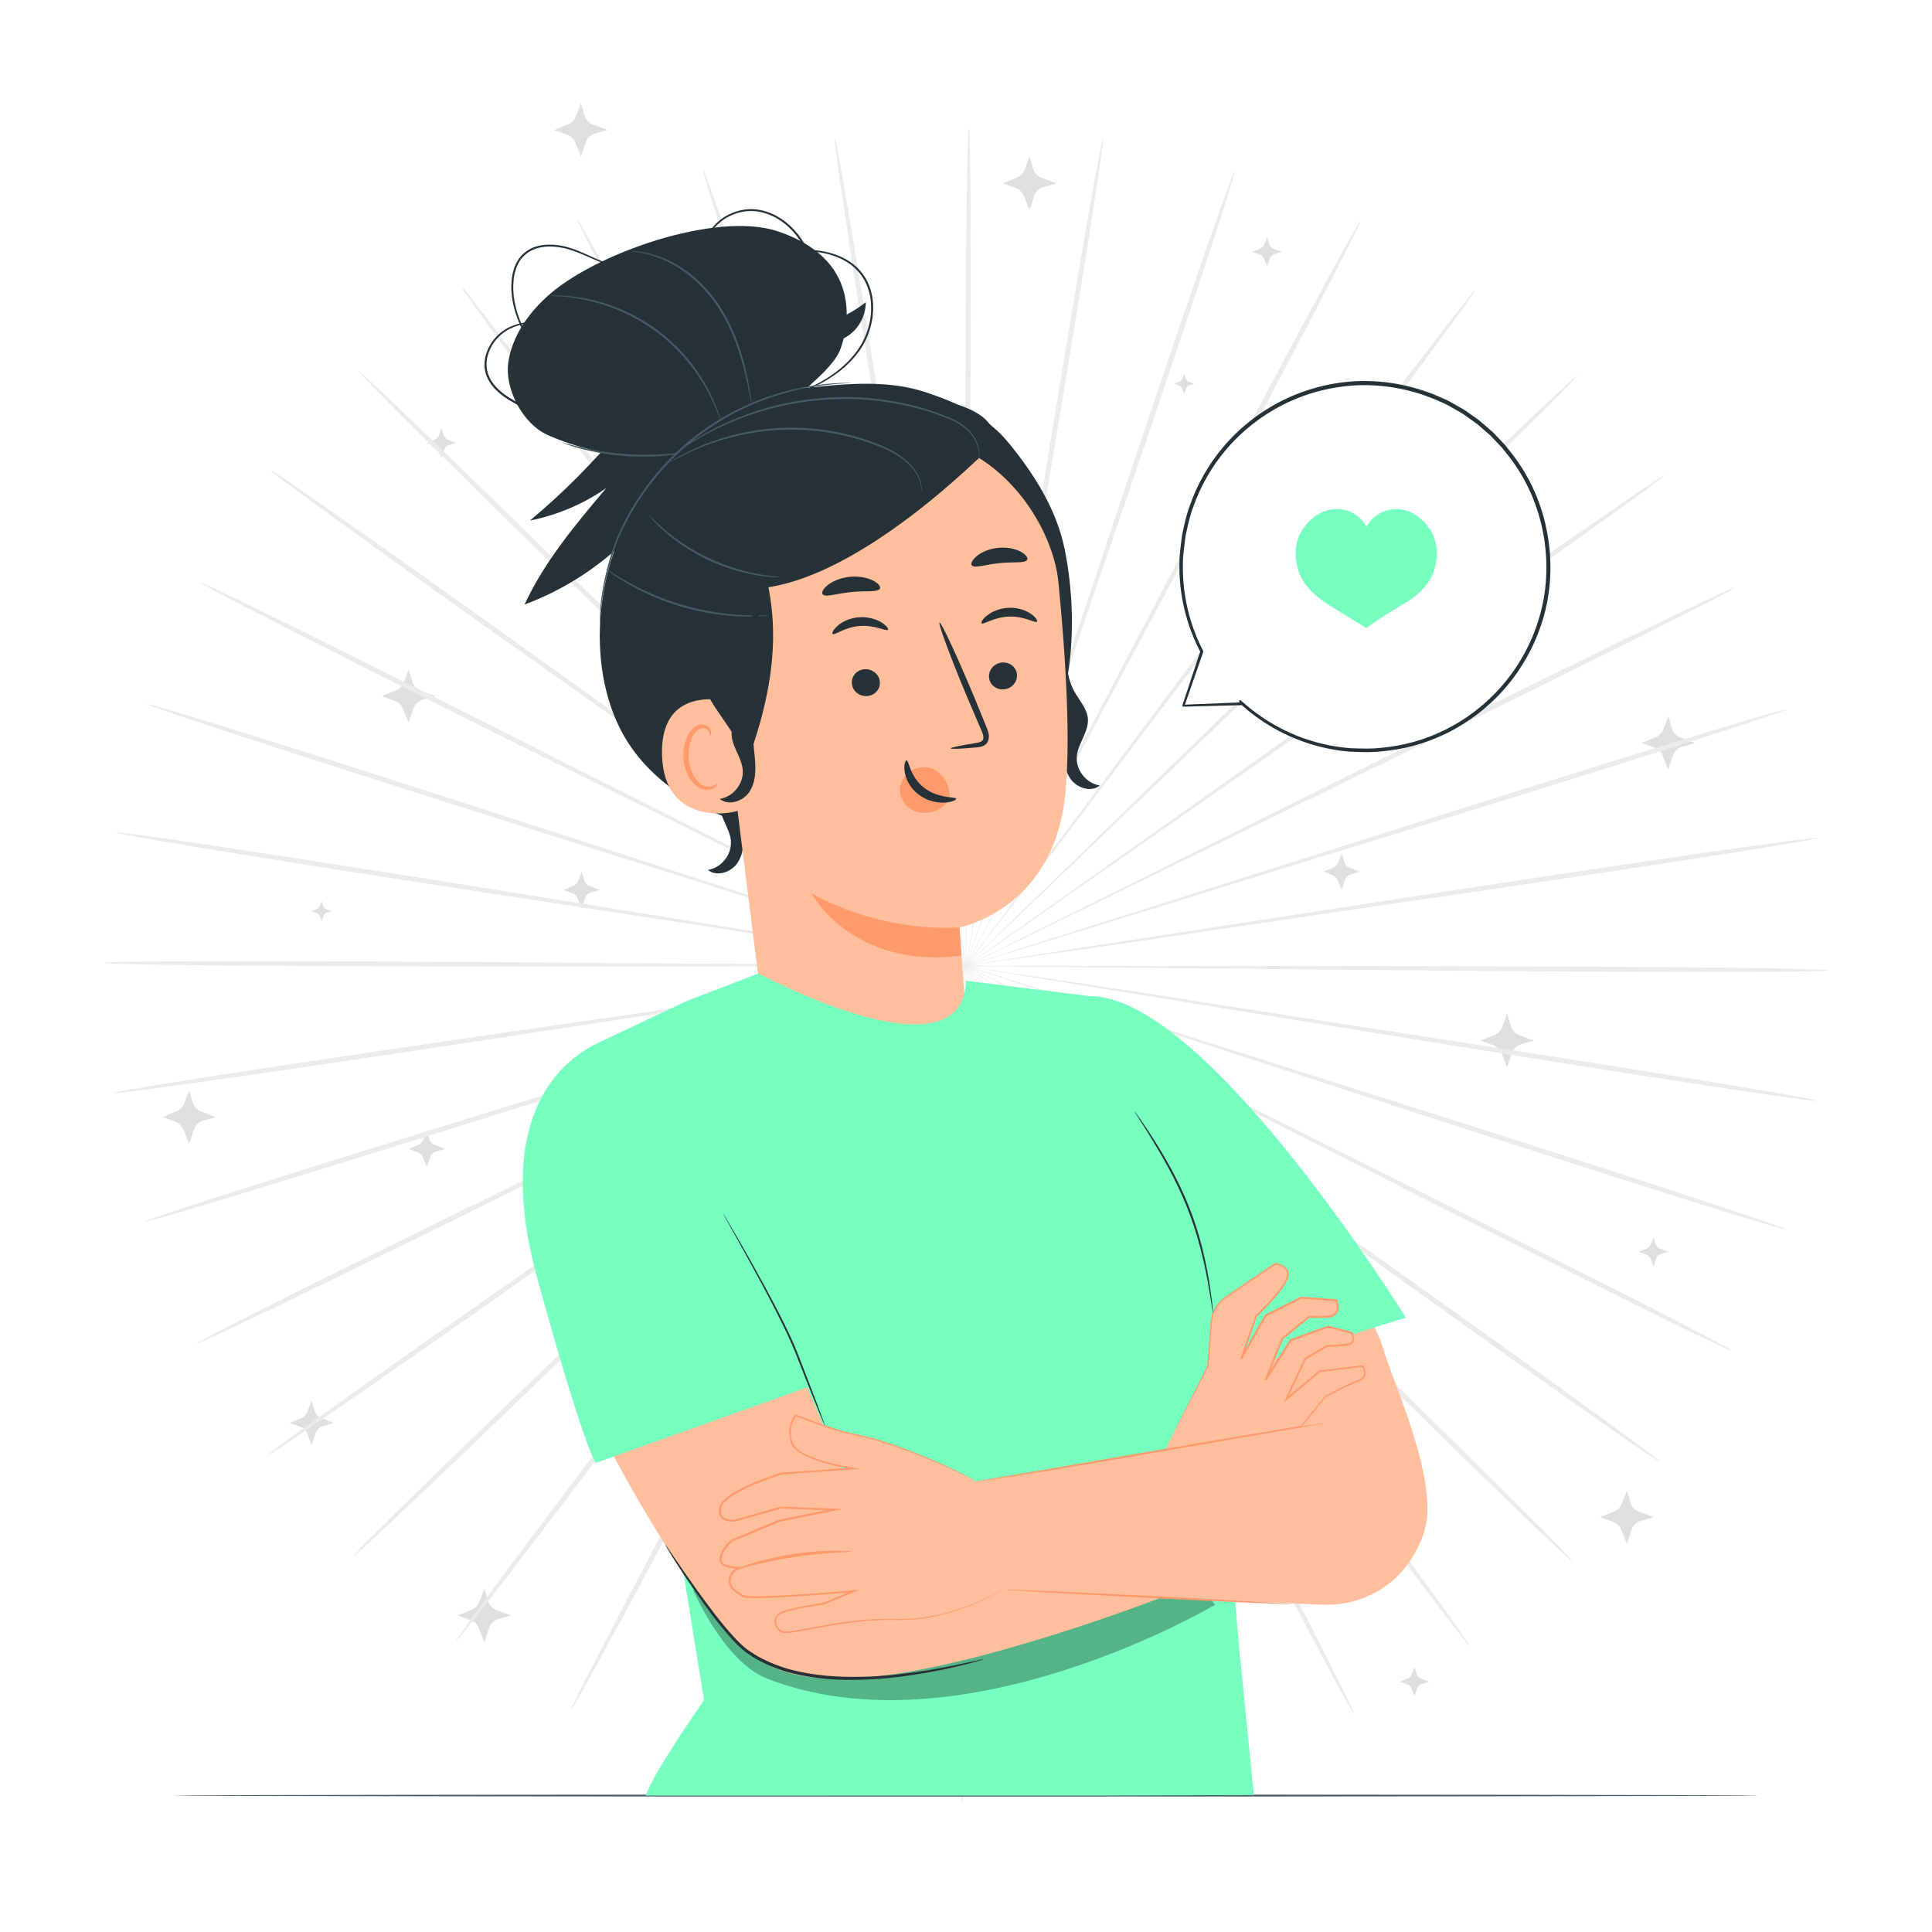 <svg class="animated" id="freepik_stories-messy-bun" xmlns="http://www.w3.org/2000/svg" viewBox="0 0 500 500" version="1.1" xmlns:xlink="http://www.w3.org/1999/xlink" xmlns:svgjs="http://svgjs.com/svgjs"><style>svg#freepik_stories-messy-bun:not(.animated) .animable {opacity: 0;}svg#freepik_stories-messy-bun.animated #freepik--background-complete--inject-74 {animation: 3s Infinite  linear wind;animation-delay: 0s;}            @keyframes wind {                0% {                    transform: rotate( 0deg );                }                25% {                    transform: rotate( 1deg );                }                75% {                    transform: rotate( -1deg );                }            }        </style><g id="freepik--background-complete--inject-74" class="animable animator-active" style="transform-origin: 250.005px 246.785px;"><g id="el9yqld9iioo6" class="animable" style="transform-origin: 240.36px 232.885px;"><path d="M269.51,46.01l3.85,1.45-3.34,.95c-1.12,.32-2,1.17-2.36,2.27l-1.21,3.7-1.49-3.71c-.37-.92-1.11-1.64-2.04-1.98l-3.38-1.23,3.66-1.5c.89-.36,1.58-1.08,1.93-1.97l1.32-3.44,.95,3.2c.31,1.05,1.09,1.89,2.11,2.27Z" style="fill: rgb(224, 224, 224); transform-origin: 266.45px 47.465px;" id="elfr5idu18k0t" class="animable"></path><path d="M378.5,139.86l3.85,1.45-3.34,.95c-1.12,.32-2,1.17-2.36,2.27l-1.21,3.7-1.49-3.71c-.37-.92-1.11-1.64-2.04-1.98l-3.38-1.23,3.66-1.5c.89-.36,1.58-1.08,1.93-1.97l1.32-3.44,.95,3.2c.31,1.05,1.09,1.89,2.11,2.27Z" style="fill: rgb(224, 224, 224); transform-origin: 375.44px 141.315px;" id="elf7inslb59tv" class="animable"></path><path d="M393.12,267.86l3.85,1.45-3.34,.95c-1.12,.32-2,1.17-2.36,2.27l-1.21,3.7-1.49-3.71c-.37-.92-1.11-1.64-2.04-1.98l-3.38-1.23,3.66-1.5c.89-.36,1.58-1.08,1.93-1.97l1.32-3.44,.95,3.2c.31,1.05,1.09,1.89,2.11,2.27Z" style="fill: rgb(224, 224, 224); transform-origin: 390.06px 269.315px;" id="el523fto1lh2j" class="animable"></path><path d="M349.32,224.6l2.63,.99-2.29,.65c-.76,.22-1.37,.8-1.62,1.55l-.83,2.53-1.02-2.54c-.25-.63-.76-1.12-1.4-1.35l-2.31-.84,2.5-1.03c.61-.25,1.08-.74,1.32-1.35l.91-2.35,.65,2.19c.21,.72,.75,1.29,1.45,1.55Z" style="fill: rgb(224, 224, 224); transform-origin: 347.215px 225.59px;" id="el2z4tve98pjr" class="animable"></path><path d="M152.65,229.33l2.63,.99-2.29,.65c-.76,.22-1.37,.8-1.62,1.55l-.83,2.53-1.02-2.54c-.25-.63-.76-1.12-1.4-1.35l-2.31-.84,2.5-1.03c.61-.25,1.08-.74,1.32-1.35l.91-2.35,.65,2.19c.21,.72,.75,1.29,1.45,1.55Z" style="fill: rgb(224, 224, 224); transform-origin: 150.545px 230.32px;" id="elprrqg6nkwk" class="animable"></path><path d="M112.58,296.34l2.63,.99-2.29,.65c-.76,.22-1.37,.8-1.62,1.55l-.83,2.53-1.02-2.54c-.25-.63-.76-1.12-1.4-1.35l-2.31-.84,2.51-1.03c.61-.25,1.08-.74,1.32-1.35l.91-2.35,.65,2.19c.21,.72,.75,1.29,1.45,1.55Z" style="fill: rgb(224, 224, 224); transform-origin: 110.475px 297.33px;" id="elts3isyuwww" class="animable"></path><path d="M153.41,32.19l3.85,1.45-3.34,.95c-1.12,.32-2,1.17-2.36,2.27l-1.21,3.7-1.49-3.71c-.37-.92-1.11-1.64-2.04-1.98l-3.38-1.23,3.66-1.5c.89-.36,1.58-1.08,1.93-1.97l1.32-3.44,.95,3.2c.31,1.05,1.09,1.89,2.11,2.27Z" style="fill: rgb(224, 224, 224); transform-origin: 150.35px 33.645px;" id="elwyy53vrd8ad" class="animable"></path><path d="M434.82,190.84l3.85,1.45-3.34,.95c-1.12,.32-2,1.17-2.36,2.27l-1.21,3.7-1.49-3.71c-.37-.92-1.11-1.64-2.04-1.98l-3.38-1.23,3.66-1.5c.89-.36,1.58-1.08,1.93-1.97l1.32-3.44,.95,3.2c.31,1.05,1.09,1.89,2.11,2.27Z" style="fill: rgb(224, 224, 224); transform-origin: 431.76px 192.295px;" id="eljrpjgttluq" class="animable"></path><path d="M424.1,391.2l3.85,1.45-3.34,.95c-1.12,.32-2,1.17-2.36,2.27l-1.21,3.7-1.49-3.71c-.37-.92-1.11-1.64-2.04-1.98l-3.38-1.23,3.66-1.5c.89-.36,1.58-1.08,1.93-1.97l1.32-3.44,.95,3.2c.31,1.05,1.09,1.89,2.11,2.27Z" style="fill: rgb(224, 224, 224); transform-origin: 421.04px 392.655px;" id="ele0pmr7t45mf" class="animable"></path><path d="M128.42,416.62l3.85,1.45-3.34,.95c-1.12,.32-2,1.17-2.36,2.27l-1.21,3.7-1.49-3.71c-.37-.92-1.11-1.64-2.04-1.98l-3.38-1.23,3.66-1.5c.89-.36,1.58-1.08,1.93-1.97l1.32-3.44,.95,3.2c.31,1.05,1.09,1.89,2.11,2.27Z" style="fill: rgb(224, 224, 224); transform-origin: 125.36px 418.075px;" id="elwpbz59z2vv" class="animable"></path><path d="M108.81,178.71l3.85,1.45-3.34,.95c-1.12,.32-2,1.17-2.36,2.27l-1.21,3.7-1.49-3.71c-.37-.92-1.11-1.64-2.04-1.98l-3.38-1.23,3.66-1.5c.89-.36,1.58-1.08,1.93-1.97l1.32-3.44,.95,3.2c.31,1.05,1.09,1.89,2.11,2.27Z" style="fill: rgb(224, 224, 224); transform-origin: 105.75px 180.165px;" id="elfvpthpn1enk" class="animable"></path><path d="M52.02,287.65l3.85,1.45-3.34,.95c-1.12,.32-2,1.17-2.36,2.27l-1.21,3.7-1.49-3.71c-.37-.92-1.11-1.64-2.04-1.98l-3.38-1.23,3.66-1.5c.89-.36,1.58-1.08,1.93-1.97l1.32-3.44,.95,3.2c.31,1.05,1.09,1.89,2.11,2.27Z" style="fill: rgb(224, 224, 224); transform-origin: 48.96px 289.105px;" id="el7274p9assbn" class="animable"></path><path d="M307.65,98.78l1.45,.55-1.26,.36c-.42,.12-.75,.44-.89,.85l-.46,1.39-.56-1.4c-.14-.35-.42-.62-.77-.74l-1.27-.46,1.38-.57c.33-.14,.6-.41,.73-.74l.5-1.29,.36,1.2c.12,.39,.41,.71,.8,.85Z" style="fill: rgb(224, 224, 224); transform-origin: 306.495px 99.33px;" id="elih2u460gwlg" class="animable"></path><path d="M335.51,163.59l1.45,.55-1.26,.36c-.42,.12-.75,.44-.89,.85l-.46,1.39-.56-1.4c-.14-.35-.42-.62-.77-.74l-1.27-.46,1.38-.57c.33-.14,.6-.41,.73-.74l.5-1.29,.36,1.2c.12,.39,.41,.71,.8,.85Z" style="fill: rgb(224, 224, 224); transform-origin: 334.355px 164.14px;" id="elqpr68fflql9" class="animable"></path><path d="M84.42,235.28l1.45,.55-1.26,.36c-.42,.12-.75,.44-.89,.85l-.46,1.39-.56-1.4c-.14-.35-.42-.62-.77-.74l-1.27-.46,1.38-.57c.33-.14,.6-.41,.73-.74l.5-1.29,.36,1.2c.12,.39,.41,.71,.8,.85Z" style="fill: rgb(224, 224, 224); transform-origin: 83.265px 235.83px;" id="elazwjlbbtcni" class="animable"></path><path d="M83.21,367.05l3.2,1.2-2.78,.79c-.93,.26-1.66,.97-1.96,1.88l-1,3.07-1.24-3.08c-.31-.76-.92-1.36-1.7-1.64l-2.81-1.02,3.04-1.25c.74-.3,1.32-.89,1.6-1.64l1.1-2.86,.79,2.66c.26,.87,.91,1.57,1.76,1.89Z" style="fill: rgb(224, 224, 224); transform-origin: 80.665px 368.245px;" id="elhmsum9tlduc" class="animable"></path><path d="M329.63,64.38l2.12,.8-1.84,.52c-.62,.17-1.1,.64-1.3,1.25l-.67,2.04-.82-2.05c-.2-.51-.61-.9-1.13-1.09l-1.87-.68,2.02-.83c.49-.2,.87-.59,1.06-1.09l.73-1.9,.52,1.76c.17,.58,.6,1.04,1.17,1.25Z" style="fill: rgb(224, 224, 224); transform-origin: 327.935px 65.17px;" id="el96ejg71jrx" class="animable"></path><path d="M115.98,113.84l2.12,.8-1.84,.52c-.62,.17-1.1,.64-1.3,1.25l-.67,2.04-.82-2.05c-.2-.51-.61-.9-1.13-1.09l-1.87-.68,2.02-.83c.49-.2,.87-.59,1.06-1.09l.73-1.9,.52,1.76c.17,.58,.6,1.04,1.17,1.25Z" style="fill: rgb(224, 224, 224); transform-origin: 114.285px 114.63px;" id="eli82tygcrwg" class="animable"></path><path d="M429.64,323.17l2.12,.8-1.84,.52c-.62,.17-1.1,.64-1.3,1.25l-.67,2.04-.82-2.05c-.2-.51-.61-.9-1.13-1.09l-1.87-.68,2.02-.83c.49-.2,.87-.59,1.06-1.09l.73-1.9,.52,1.76c.17,.58,.6,1.04,1.17,1.25Z" style="fill: rgb(224, 224, 224); transform-origin: 427.945px 323.96px;" id="el8nvoojs7fbi" class="animable"></path><path d="M367.78,434.43l2.12,.8-1.84,.52c-.62,.17-1.1,.64-1.3,1.25l-.67,2.04-.82-2.05c-.2-.51-.61-.9-1.13-1.09l-1.87-.68,2.02-.83c.49-.2,.87-.59,1.06-1.09l.73-1.9,.52,1.76c.17,.58,.6,1.04,1.17,1.25Z" style="fill: rgb(224, 224, 224); transform-origin: 366.085px 435.22px;" id="elqxu71kkpmng" class="animable"></path></g><g id="el25k6vstysus" class="animable" style="transform-origin: 250.005px 250px;"><path d="M313.58,250.65c-44.06-.41-83.94-.78-112.84-1.06-14.42-.07-26.09-.12-34.2-.16-4.02,0-7.14,.02-9.3,.02-1.04,.01-1.84,.02-2.42,.03-.54,.01-.82,.03-.82,.04s.28,.03,.82,.05c.57,.01,1.38,.03,2.42,.06,2.16,.03,5.28,.06,9.3,.11,8.11,.04,19.78,.1,34.2,.18,28.9,.02,68.78,.04,112.85,.07,44.04,0,83.93,.05,112.8,.26,14.44,.1,26.12,.23,34.19,.39,4.04,.08,7.17,.15,9.3,.24,2.13,.08,3.24,.16,3.24,.24,0,.08-1.12,.15-3.24,.21-2.13,.06-5.26,.11-9.3,.14-8.08,.07-19.76,.09-34.2,.04-28.87-.08-68.75-.42-112.8-.87Z" style="fill: rgb(235, 235, 235); transform-origin: 313.56px 250.484px;" id="el3xqeicdk6lo" class="animable"></path><path d="M312.7,260.31c-43.46-7.07-82.79-13.46-111.3-18.09-14.23-2.24-25.75-4.06-33.76-5.32-3.97-.6-7.06-1.06-9.19-1.38-1.03-.14-1.83-.25-2.39-.33-.54-.07-.82-.1-.82-.08,0,.02,.27,.08,.8,.18,.57,.1,1.35,.24,2.38,.42,2.13,.35,5.21,.86,9.17,1.52,8,1.27,19.52,3.09,33.75,5.35,28.55,4.38,67.94,10.42,111.47,17.1,43.51,6.64,82.9,12.72,111.39,17.28,14.24,2.28,25.76,4.18,33.72,5.55,3.98,.69,7.06,1.24,9.15,1.64,2.09,.4,3.18,.65,3.16,.73-.01,.08-1.13-.02-3.24-.28-2.11-.26-5.22-.69-9.21-1.26-7.99-1.15-19.53-2.9-33.79-5.12-28.51-4.44-67.85-10.8-111.29-17.9Z" style="fill: rgb(235, 235, 235); transform-origin: 312.735px 260.005px;" id="elwmr8klx5257" class="animable"></path><path d="M310.28,269.72c-41.77-13.63-79.58-25.97-106.98-34.91-13.69-4.39-24.78-7.95-32.47-10.42-3.82-1.2-6.8-2.13-8.85-2.77-.99-.3-1.76-.53-2.31-.69-.52-.15-.79-.22-.8-.2s.25,.12,.77,.3c.54,.19,1.3,.44,2.28,.78,2.04,.67,5,1.65,8.8,2.9,7.7,2.48,18.78,6.04,32.46,10.44,27.49,8.69,65.4,20.69,107.3,33.94,41.89,13.22,79.81,25.24,107.2,34.11,13.7,4.43,24.77,8.07,32.4,10.64,3.81,1.29,6.77,2.3,8.77,3.02,2,.72,3.03,1.13,3,1.21-.03,.08-1.11-.19-3.15-.77-2.04-.58-5.04-1.47-8.89-2.65-7.7-2.36-18.82-5.85-32.54-10.22-27.43-8.75-65.25-21.06-107-34.71Z" style="fill: rgb(235, 235, 235); transform-origin: 310.36px 269.405px;" id="elmqla803e92h" class="animable"></path><path d="M306.36,278.63c-39.05-19.85-74.38-37.81-100-50.83-12.81-6.43-23.18-11.64-30.38-15.26-3.58-1.77-6.37-3.14-8.29-4.09-.93-.45-1.65-.79-2.17-1.04-.49-.23-.75-.34-.76-.32,0,.02,.23,.15,.71,.41,.5,.27,1.21,.64,2.13,1.12,1.91,.98,4.67,2.39,8.23,4.21,7.2,3.62,17.56,8.84,30.37,15.28,25.73,12.79,61.24,30.44,100.47,49.94,39.23,19.46,74.72,37.14,100.34,50.09,12.81,6.47,23.15,11.75,30.27,15.46,3.56,1.85,6.31,3.31,8.17,4.32,1.85,1.01,2.81,1.58,2.77,1.65-.04,.07-1.06-.36-2.99-1.25-1.92-.89-4.74-2.23-8.35-3.98-7.23-3.51-17.64-8.66-30.48-15.08-25.68-12.84-61.03-30.77-100.05-50.64Z" style="fill: rgb(235, 235, 235); transform-origin: 306.491px 278.333px;" id="elvd1191gnay" class="animable"></path><path d="M301.05,286.84c-35.38-25.53-67.39-48.64-90.59-65.39-11.62-8.3-21.02-15.02-27.55-19.69-3.25-2.29-5.78-4.07-7.53-5.3-.85-.58-1.51-1.03-1.98-1.36-.45-.3-.68-.45-.69-.43,0,.01,.2,.19,.63,.51,.46,.34,1.09,.81,1.92,1.43,1.73,1.26,4.23,3.07,7.45,5.41,6.53,4.67,15.93,11.4,27.54,19.7,23.36,16.54,55.59,39.37,91.2,64.59,35.62,25.18,67.83,48.03,91.05,64.71,11.61,8.34,20.98,15.13,27.41,19.87,3.22,2.37,5.7,4.23,7.37,5.51,1.67,1.28,2.52,1.99,2.47,2.05-.05,.06-.99-.52-2.75-1.69-1.76-1.17-4.32-2.92-7.61-5.2-6.57-4.56-16.03-11.23-27.68-19.52-23.3-16.58-55.33-39.66-90.67-65.21Z" style="fill: rgb(235, 235, 235); transform-origin: 301.231px 286.561px;" id="eltn6uh64bcm" class="animable"></path><path d="M294.49,294.14c-30.86-30.57-58.78-58.24-79.03-78.29-10.15-9.96-18.36-18.01-24.07-23.61-2.85-2.75-5.06-4.89-6.59-6.37-.75-.71-1.32-1.25-1.73-1.64-.39-.37-.6-.55-.62-.53-.01,.01,.17,.22,.54,.6,.4,.4,.95,.97,1.67,1.7,1.51,1.5,3.69,3.68,6.49,6.47,5.7,5.6,13.91,13.66,24.05,23.63,20.43,19.87,48.61,47.29,79.76,77.59,31.15,30.26,59.32,57.7,79.58,77.69,10.14,9.99,18.3,18.11,23.9,23.77,2.8,2.83,4.96,5.04,6.4,6.56,1.44,1.52,2.17,2.34,2.12,2.4-.06,.05-.9-.66-2.44-2.08-1.55-1.42-3.8-3.54-6.68-6.29-5.76-5.5-14.04-13.52-24.22-23.47-20.36-19.9-48.31-47.55-79.13-78.12Z" style="fill: rgb(235, 235, 235); transform-origin: 294.706px 293.905px;" id="eldnhnidke2q" class="animable"></path><path d="M286.85,300.37c-25.59-34.86-48.75-66.41-65.53-89.28-8.43-11.37-15.26-20.57-20-26.96-2.37-3.15-4.22-5.6-5.49-7.29-.62-.81-1.11-1.43-1.45-1.88-.33-.42-.51-.63-.52-.62-.01,0,.14,.24,.44,.68,.33,.46,.78,1.1,1.38,1.93,1.25,1.71,3.05,4.19,5.38,7.37,4.73,6.39,11.55,15.6,19.98,26.98,17,22.72,40.45,54.06,66.37,88.7,25.93,34.6,49.36,65.97,66.18,88.78,8.41,11.4,15.18,20.66,19.8,27.09,2.31,3.22,4.09,5.73,5.27,7.44,1.18,1.72,1.77,2.64,1.71,2.69-.06,.05-.78-.79-2.08-2.43-1.3-1.64-3.19-4.07-5.59-7.22-4.81-6.3-11.7-15.47-20.17-26.84-16.93-22.73-40.12-54.27-65.67-89.14Z" style="fill: rgb(235, 235, 235); transform-origin: 287.117px 300.171px;" id="elw288149p28" class="animable"></path><path d="M278.3,305.35c-19.67-38.32-37.46-73.01-50.36-98.15-6.5-12.51-11.76-22.64-15.41-29.67-1.84-3.47-3.27-6.17-4.25-8.04-.49-.89-.86-1.58-1.13-2.08-.26-.47-.4-.7-.42-.69-.02,0,.09,.26,.33,.74,.25,.5,.6,1.21,1.05,2.12,.96,1.88,2.34,4.6,4.12,8.1,3.65,7.03,8.9,17.17,15.39,29.68,13.14,25.02,31.26,59.55,51.28,97.69,20.05,38.11,38.14,72.66,51.09,97.74,6.48,12.54,11.67,22.71,15.2,29.77,1.77,3.53,3.12,6.28,4.01,8.16,.89,1.88,1.32,2.88,1.25,2.91-.07,.04-.65-.9-1.67-2.71-1.02-1.81-2.49-4.5-4.36-7.98-3.74-6.96-9.07-17.06-15.6-29.57-13.06-25.03-30.89-59.7-50.52-98.02Z" style="fill: rgb(235, 235, 235); transform-origin: 278.593px 305.175px;" id="elccqwnzshqgs" class="animable"></path><path d="M269.05,308.97c-13.22-40.85-25.18-77.83-33.85-104.62-4.39-13.35-7.95-24.15-10.42-31.66-1.25-3.71-2.23-6.59-2.9-8.59-.34-.96-.6-1.7-.78-2.22-.18-.5-.28-.75-.3-.75-.02,0,.05,.27,.2,.78,.16,.54,.39,1.28,.69,2.25,.64,2,1.57,4.9,2.76,8.63,2.46,7.5,6.01,18.31,10.39,31.66,8.92,26.72,21.23,63.58,34.83,104.32,13.63,40.7,25.91,77.58,34.63,104.33,4.36,13.37,7.85,24.21,10.19,31.72,1.17,3.75,2.06,6.68,2.64,8.67,.58,1.99,.84,3.05,.76,3.07-.08,.02-.49-.99-1.21-2.93-.72-1.95-1.73-4.83-3.02-8.55-2.57-7.44-6.2-18.24-10.62-31.59-8.85-26.71-20.84-63.68-34.02-104.52Z" style="fill: rgb(235, 235, 235); transform-origin: 269.35px 308.845px;" id="elid1chzvpdgi" class="animable"></path><path d="M259.33,311.14c-6.44-42.37-12.26-80.71-16.49-108.5-2.18-13.85-3.94-25.07-5.16-32.85-.64-3.85-1.13-6.85-1.47-8.92-.18-1-.31-1.77-.41-2.32-.1-.52-.16-.79-.17-.78-.02,0,0,.27,.07,.8,.08,.55,.18,1.33,.32,2.33,.31,2.08,.75,5.08,1.33,8.94,1.22,7.79,2.97,19,5.14,32.86,4.48,27.75,10.67,66.04,17.51,108.35,6.87,42.28,13.02,80.58,17.31,108.33,2.15,13.87,3.83,25.11,4.93,32.89,.55,3.89,.96,6.91,1.21,8.96,.25,2.05,.34,3.14,.26,3.15-.08,.01-.33-1.05-.72-3.08-.39-2.03-.93-5.03-1.6-8.9-1.33-7.74-3.17-18.96-5.37-32.82-4.41-27.73-10.27-66.07-16.67-108.42Z" style="fill: rgb(235, 235, 235); transform-origin: 259.68px 311.075px;" id="elpl26m6gcign" class="animable"></path><path d="M249.37,311.79c.4-42.82,.76-81.58,1.02-109.67,.06-14.01,.11-25.36,.14-33.24-.01-3.9-.02-6.94-.03-9.04-.01-1.01-.03-1.79-.03-2.35-.01-.53-.03-.8-.05-.8-.02,0-.03,.27-.05,.8-.01,.56-.03,1.34-.06,2.35-.03,2.1-.06,5.13-.11,9.04-.04,7.88-.09,19.22-.16,33.24,0,28.09,0,66.85,0,109.67,.03,42.81,0,81.57-.2,109.63-.09,14.03-.22,25.39-.38,33.23-.08,3.92-.16,6.97-.24,9.04-.08,2.07-.16,3.15-.24,3.15-.08,0-.15-1.09-.21-3.15-.06-2.07-.11-5.11-.15-9.04-.08-7.85-.1-19.2-.07-33.24,.06-28.06,.39-66.82,.82-109.63Z" style="fill: rgb(235, 235, 235); transform-origin: 249.533px 311.765px;" id="elewpwt7ot2mo" class="animable"></path><path d="M239.43,310.95c7.24-42.24,13.8-80.47,18.55-108.18,2.3-13.83,4.16-25.03,5.45-32.81,.61-3.86,1.09-6.86,1.41-8.93,.15-1,.26-1.77,.34-2.33,.07-.53,.1-.8,.08-.8-.02,0-.08,.26-.18,.78-.1,.55-.25,1.32-.43,2.31-.36,2.07-.88,5.06-1.56,8.91-1.3,7.78-3.17,18.97-5.48,32.81-4.49,27.75-10.68,66.04-17.53,108.34-6.81,42.29-13.03,80.58-17.71,108.27-2.34,13.85-4.28,25.04-5.69,32.77-.7,3.86-1.27,6.86-1.68,8.89-.41,2.03-.67,3.09-.75,3.07-.08-.01,.02-1.1,.29-3.15,.27-2.05,.7-5.07,1.29-8.95,1.18-7.76,2.97-18.99,5.24-32.84,4.55-27.71,11.07-65.95,18.35-108.17Z" style="fill: rgb(235, 235, 235); transform-origin: 239.745px 310.975px;" id="elthpmjmzjnjr" class="animable"></path><path d="M229.75,308.59c14-40.61,26.67-77.36,35.85-103.99,4.51-13.31,8.16-24.08,10.7-31.57,1.23-3.72,2.18-6.61,2.84-8.6,.31-.97,.54-1.71,.71-2.25,.15-.51,.23-.77,.21-.78-.02,0-.12,.25-.31,.74-.19,.53-.46,1.26-.8,2.22-.69,1.99-1.69,4.86-2.98,8.56-2.54,7.48-6.2,18.25-10.73,31.56-8.93,26.72-21.25,63.58-34.86,104.31-13.57,40.72-25.92,77.58-35.03,104.21-4.55,13.32-8.29,24.08-10.93,31.49-1.32,3.71-2.37,6.58-3.1,8.52-.74,1.94-1.16,2.95-1.24,2.92-.08-.02,.2-1.08,.79-3.06,.6-1.98,1.51-4.9,2.72-8.64,2.42-7.49,6-18.3,10.5-31.63,8.98-26.67,21.62-63.43,35.65-104.01Z" style="fill: rgb(235, 235, 235); transform-origin: 230.065px 308.665px;" id="el8htbq2b59ma" class="animable"></path><path d="M220.57,304.79c20.4-37.96,38.85-72.32,52.23-97.22,6.61-12.45,11.96-22.54,15.68-29.54,1.81-3.48,3.23-6.19,4.2-8.06,.46-.91,.81-1.61,1.07-2.11,.24-.48,.35-.73,.33-.73-.02,0-.16,.23-.42,.69-.27,.49-.66,1.18-1.15,2.07-1,1.86-2.46,4.54-4.33,8-3.72,7-9.08,17.08-15.7,29.53-13.15,25.02-31.28,59.53-51.32,97.68-20,38.14-38.17,72.65-51.47,97.55-6.65,12.45-12.08,22.51-15.89,29.43-1.9,3.46-3.4,6.14-4.44,7.94-1.04,1.8-1.62,2.73-1.69,2.7-.07-.04,.37-1.03,1.28-2.9,.91-1.87,2.29-4.6,4.09-8.12,3.6-7.02,8.89-17.15,15.49-29.63,13.19-24.96,31.62-59.34,52.04-97.27Z" style="fill: rgb(235, 235, 235); transform-origin: 220.873px 304.925px;" id="el1didqz1fc22" class="animable"></path><path d="M212.13,299.64c26.25-34.4,50.01-65.52,67.23-88.09,8.53-11.3,15.44-20.44,20.24-26.79,2.35-3.16,4.18-5.62,5.45-7.32,.6-.83,1.06-1.46,1.39-1.92,.31-.44,.46-.66,.45-.67-.01-.01-.19,.2-.53,.62-.35,.44-.84,1.06-1.47,1.87-1.29,1.68-3.16,4.11-5.56,7.24-4.8,6.35-11.72,15.49-20.26,26.78-17.01,22.71-40.47,54.05-66.4,88.68-25.89,34.63-49.38,65.95-66.53,88.53-8.57,11.29-15.55,20.4-20.43,26.65-2.44,3.13-4.35,5.55-5.66,7.17-1.32,1.62-2.04,2.45-2.11,2.41-.06-.05,.53-.97,1.73-2.67,1.2-1.71,3-4.2,5.35-7.4,4.69-6.39,11.54-15.59,20.07-26.91,17.04-22.65,40.78-53.8,67.04-88.16Z" style="fill: rgb(235, 235, 235); transform-origin: 212.413px 299.826px;" id="elj4qmwi8kiyg" class="animable"></path><path d="M204.61,293.27c31.44-30.01,59.88-57.17,80.5-76.85,10.24-9.87,18.52-17.86,24.28-23.4,2.83-2.77,5.03-4.92,6.55-6.41,.73-.73,1.28-1.29,1.68-1.69,.38-.38,.56-.59,.55-.6-.01-.01-.22,.17-.62,.53-.42,.39-1,.92-1.75,1.62-1.54,1.46-3.78,3.59-6.65,6.31-5.76,5.54-14.05,13.53-24.3,23.39-20.44,19.87-48.63,47.27-79.78,77.56-31.11,30.3-59.34,57.69-79.89,77.4-10.27,9.86-18.63,17.8-24.44,23.24-2.91,2.72-5.18,4.82-6.74,6.23-1.56,1.4-2.41,2.11-2.47,2.06-.06-.06,.68-.87,2.14-2.38,1.46-1.5,3.64-3.7,6.47-6.5,5.65-5.6,13.9-13.65,24.13-23.55,20.46-19.8,48.89-46.99,80.33-76.96Z" style="fill: rgb(235, 235, 235); transform-origin: 204.848px 293.491px;" id="el32zt6btjud7" class="animable"></path><path d="M198.2,285.85c35.86-24.89,68.31-47.42,91.83-63.75,11.69-8.2,21.16-14.84,27.73-19.45,3.24-2.31,5.76-4.1,7.5-5.34,.83-.61,1.47-1.08,1.93-1.41,.43-.32,.65-.49,.64-.51,0-.01-.25,.13-.7,.43-.47,.32-1.13,.76-1.99,1.34-1.76,1.21-4.31,2.97-7.58,5.23-6.58,4.61-16.05,11.24-27.74,19.43-23.37,16.54-55.6,39.35-91.22,64.56-35.58,25.22-67.84,48.01-91.3,64.38-11.73,8.18-21.25,14.76-27.87,19.26-3.31,2.25-5.89,3.98-7.66,5.13-1.77,1.15-2.72,1.72-2.76,1.66-.05-.06,.81-.76,2.49-2.03,1.68-1.27,4.19-3.1,7.43-5.44,6.48-4.68,15.91-11.39,27.6-19.62,23.38-16.47,55.82-39.02,91.67-63.88Z" style="fill: rgb(235, 235, 235); transform-origin: 198.419px 286.102px;" id="elljjx92wt47f" class="animable"></path><path d="M193.07,277.54c39.42-19.14,75.09-36.46,100.95-49.01,12.87-6.32,23.28-11.44,30.52-15,3.57-1.79,6.35-3.18,8.27-4.14,.92-.47,1.63-.84,2.14-1.1,.48-.25,.72-.39,.71-.41,0-.02-.26,.09-.76,.32-.52,.24-1.24,.58-2.18,1.02-1.93,.93-4.73,2.28-8.33,4.01-7.24,3.55-17.66,8.66-30.53,14.98-25.74,12.78-61.25,30.42-100.49,49.9-39.2,19.51-74.73,37.12-100.53,49.72-12.9,6.3-23.36,11.35-30.62,14.79-3.63,1.72-6.46,3.04-8.39,3.9-1.93,.87-2.96,1.29-3,1.22-.04-.07,.92-.63,2.79-1.62,1.86-.99,4.63-2.43,8.21-4.25,7.15-3.64,17.55-8.83,30.42-15.18,25.74-12.71,61.41-30.06,100.82-49.16Z" style="fill: rgb(235, 235, 235); transform-origin: 193.245px 277.813px;" id="elfu7phu2am9c" class="animable"></path><path d="M189.33,268.55c42.03-12.87,80.06-24.52,107.63-32.96,13.73-4.28,24.85-7.74,32.56-10.15,3.81-1.22,6.78-2.17,8.83-2.82,.99-.33,1.74-.58,2.29-.76,.51-.18,.77-.28,.77-.29,0-.02-.28,.05-.8,.2-.55,.16-1.32,.38-2.32,.67-2.06,.62-5.04,1.53-8.88,2.69-7.72,2.4-18.84,5.85-32.57,10.12-27.49,8.69-65.41,20.67-107.31,33.92-41.87,13.27-79.81,25.23-107.33,33.73-13.76,4.25-24.91,7.64-32.64,9.93-3.86,1.14-6.87,2.01-8.92,2.57-2.05,.56-3.13,.82-3.16,.74-.02-.08,1.01-.48,3.02-1.18,2-.7,4.97-1.69,8.79-2.94,7.66-2.5,18.76-6.04,32.5-10.34,27.48-8.62,65.51-20.3,107.53-33.13Z" style="fill: rgb(235, 235, 235); transform-origin: 189.445px 268.86px;" id="elrlqglu31jk" class="animable"></path><path d="M187.1,259.1c43.59-6.28,83.03-11.97,111.62-16.09,14.25-2.12,25.79-3.84,33.8-5.04,3.96-.62,7.05-1.1,9.18-1.44,1.03-.17,1.82-.31,2.38-.4,.54-.1,.81-.15,.81-.17,0-.02-.28,0-.82,.07-.57,.07-1.36,.18-2.4,.31-2.13,.3-5.23,.74-9.2,1.3-8.01,1.19-19.55,2.9-33.81,5.01-28.55,4.38-67.94,10.41-111.47,17.08-43.5,6.7-82.9,12.71-111.45,16.89-14.28,2.09-25.84,3.74-33.84,4.81-4,.54-7.11,.93-9.22,1.18-2.11,.24-3.23,.33-3.24,.25-.01-.08,1.08-.32,3.17-.7,2.09-.38,5.18-.91,9.16-1.56,7.96-1.3,19.5-3.09,33.77-5.24,28.53-4.31,67.98-10.03,111.55-16.27Z" style="fill: rgb(235, 235, 235); transform-origin: 187.165px 259.421px;" id="elvcsjo6dcj3j" class="animable"></path><path d="M186.42,249.43c44.06,.36,83.94,.68,112.84,.92,14.42,.05,26.09,.09,34.2,.12,4.02-.01,7.14-.02,9.3-.03,1.04-.02,1.84-.03,2.42-.03,.54-.01,.82-.03,.82-.04,0-.02-.28-.03-.82-.05-.57-.01-1.38-.03-2.42-.05-2.16-.02-5.28-.06-9.3-.1-8.11-.03-19.78-.08-34.2-.14-28.9,.02-68.78,.04-112.84,.07-44.04,.06-83.93,.05-112.8-.12-14.44-.08-26.12-.2-34.19-.34-4.04-.07-7.17-.15-9.3-.22-2.13-.08-3.24-.16-3.24-.23,0-.08,1.12-.15,3.24-.21,2.13-.06,5.26-.11,9.3-.15,8.08-.08,19.76-.11,34.2-.09,28.87,.05,68.76,.34,112.8,.73Z" style="fill: rgb(235, 235, 235); transform-origin: 186.445px 249.602px;" id="elzqjqd1s6zb9" class="animable"></path><path d="M187.29,239.77c43.47,7.01,82.81,13.36,111.32,17.96,14.24,2.23,25.76,4.03,33.76,5.28,3.97,.59,7.06,1.05,9.19,1.37,1.03,.14,1.83,.25,2.39,.33,.54,.07,.82,.1,.82,.08,0-.02-.27-.08-.8-.18-.57-.1-1.35-.24-2.38-.42-2.13-.35-5.21-.86-9.17-1.51-8-1.26-19.52-3.07-33.76-5.3-28.56-4.35-67.95-10.34-111.49-16.97-43.52-6.59-82.92-12.62-111.41-17.15-14.25-2.26-25.77-4.15-33.72-5.51-3.98-.68-7.06-1.23-9.15-1.63-2.09-.4-3.18-.65-3.16-.72,.01-.08,1.13,.02,3.24,.28,2.11,.26,5.22,.68,9.21,1.25,7.99,1.14,19.54,2.87,33.79,5.08,28.52,4.4,67.87,10.72,111.31,17.76Z" style="fill: rgb(235, 235, 235); transform-origin: 187.25px 240.085px;" id="elfcwogmkjn" class="animable"></path><path d="M189.7,230.35c41.79,13.58,79.61,25.87,107.02,34.78,13.7,4.38,24.79,7.92,32.49,10.38,3.82,1.19,6.8,2.12,8.85,2.76,1,.3,1.76,.53,2.31,.69,.52,.15,.79,.22,.8,.2,0-.02-.25-.12-.77-.3-.54-.19-1.3-.44-2.28-.78-2.04-.67-5-1.64-8.81-2.89-7.7-2.47-18.78-6.02-32.48-10.4-27.5-8.66-65.43-20.61-107.35-33.81-41.91-13.16-79.84-25.14-107.24-33.98-13.7-4.41-24.78-8.04-32.41-10.6-3.82-1.28-6.77-2.3-8.77-3.01-2-.71-3.03-1.13-3.01-1.2,.03-.08,1.11,.19,3.15,.77,2.04,.58,5.04,1.47,8.89,2.64,7.71,2.35,18.83,5.82,32.55,10.18,27.45,8.71,65.28,20.98,107.04,34.58Z" style="fill: rgb(235, 235, 235); transform-origin: 189.61px 230.67px;" id="el99dio380o3w" class="animable"></path><path d="M193.6,221.44c39.07,19.8,74.43,37.72,100.06,50.7,12.82,6.42,23.2,11.61,30.4,15.22,3.58,1.76,6.37,3.13,8.3,4.08,.94,.45,1.65,.79,2.17,1.04,.49,.23,.75,.34,.76,.32,0-.01-.23-.15-.71-.41-.51-.27-1.21-.64-2.13-1.12-1.91-.98-4.68-2.39-8.23-4.2-7.2-3.61-17.58-8.82-30.39-15.24-25.75-12.76-61.28-30.36-100.53-49.82-39.25-19.41-74.77-37.05-100.4-49.96-12.82-6.46-23.17-11.73-30.29-15.42-3.56-1.85-6.32-3.3-8.17-4.31-1.86-1.01-2.81-1.57-2.78-1.64,.04-.07,1.06,.36,2.99,1.24,1.92,.88,4.74,2.22,8.35,3.97,7.23,3.5,17.65,8.63,30.5,15.04,25.69,12.8,61.07,30.7,100.11,50.51Z" style="fill: rgb(235, 235, 235); transform-origin: 193.475px 221.737px;" id="elboivlbrjsnl" class="animable"></path><path d="M198.9,213.22c35.41,25.49,67.45,48.56,90.68,65.28,11.63,8.29,21.04,14.99,27.58,19.65,3.26,2.28,5.79,4.06,7.54,5.29,.85,.58,1.51,1.03,1.98,1.35,.45,.3,.68,.45,.69,.43,.01-.01-.2-.19-.63-.51-.46-.34-1.09-.81-1.92-1.43-1.73-1.25-4.23-3.07-7.45-5.4-6.53-4.66-15.94-11.38-27.56-19.67-23.38-16.52-55.64-39.3-91.28-64.48-35.65-25.14-67.89-47.95-91.13-64.6-11.62-8.32-21-15.1-27.44-19.84-3.22-2.37-5.71-4.22-7.38-5.5-1.67-1.28-2.52-1.98-2.48-2.05,.05-.06,.99,.52,2.75,1.68,1.76,1.17,4.32,2.92,7.61,5.19,6.58,4.55,16.04,11.21,27.7,19.49,23.32,16.55,55.39,39.6,90.76,65.1Z" style="fill: rgb(235, 235, 235); transform-origin: 198.734px 213.479px;" id="eljwx59n5txp" class="animable"></path><path d="M205.45,205.91c30.9,30.53,58.86,58.16,79.13,78.19,10.16,9.94,18.39,17.99,24.1,23.58,2.85,2.75,5.07,4.89,6.6,6.36,.75,.7,1.32,1.25,1.74,1.64,.4,.36,.6,.55,.62,.53,.01-.01-.17-.22-.54-.6-.4-.4-.95-.97-1.67-1.7-1.51-1.5-3.69-3.67-6.5-6.46-5.71-5.59-13.93-13.65-24.08-23.6-20.45-19.85-48.67-47.23-79.85-77.49-31.19-30.22-59.39-57.63-79.68-77.59-10.15-9.98-18.32-18.09-23.93-23.74-2.8-2.82-4.96-5.03-6.41-6.55-1.45-1.52-2.18-2.34-2.12-2.39,.06-.05,.9,.66,2.45,2.08s3.8,3.53,6.69,6.28c5.77,5.49,14.06,13.5,24.25,23.44,20.39,19.87,48.37,47.49,79.23,78.03Z" style="fill: rgb(235, 235, 235); transform-origin: 205.248px 206.149px;" id="elio5b6190dwg" class="animable"></path><path d="M213.09,199.68c25.64,34.83,48.83,66.36,65.65,89.2,8.45,11.36,15.28,20.55,20.03,26.94,2.38,3.15,4.22,5.59,5.5,7.28,.63,.81,1.11,1.43,1.45,1.88,.33,.42,.51,.63,.52,.62,.01,0-.14-.24-.44-.68-.33-.46-.78-1.1-1.38-1.93-1.25-1.71-3.06-4.19-5.38-7.37-4.74-6.39-11.57-15.59-20.01-26.95-17.03-22.7-40.52-54.01-66.48-88.62-25.98-34.57-49.45-65.91-66.3-88.69-8.43-11.39-15.21-20.64-19.84-27.07-2.32-3.21-4.1-5.72-5.28-7.44-1.19-1.72-1.78-2.64-1.71-2.69,.07-.05,.78,.79,2.09,2.42,1.3,1.63,3.19,4.07,5.6,7.21,4.82,6.3,11.72,15.46,20.2,26.82,16.96,22.71,40.19,54.22,65.78,89.06Z" style="fill: rgb(235, 235, 235); transform-origin: 212.827px 199.879px;" id="eli5k0mlpv4q" class="animable"></path><path d="M221.63,194.68c19.72,38.3,37.56,72.96,50.49,98.08,6.52,12.5,11.79,22.62,15.45,29.65,1.84,3.47,3.27,6.17,4.26,8.03,.49,.89,.86,1.58,1.13,2.08,.26,.47,.4,.7,.42,.69,.02,0-.1-.26-.33-.74-.25-.5-.6-1.21-1.05-2.12-.96-1.88-2.35-4.6-4.13-8.09-3.66-7.03-8.92-17.15-15.43-29.66-13.17-25.01-31.34-59.51-51.41-97.63-20.1-38.09-38.24-72.61-51.22-97.68-6.49-12.53-11.7-22.7-15.24-29.75-1.77-3.53-3.13-6.27-4.02-8.15-.89-1.88-1.33-2.88-1.26-2.91,.07-.04,.65,.9,1.67,2.71,1.02,1.81,2.5,4.5,4.37,7.98,3.75,6.95,9.09,17.05,15.64,29.56,13.09,25.01,30.97,59.66,50.64,97.96Z" style="fill: rgb(235, 235, 235); transform-origin: 221.333px 194.845px;" id="elpp1iwfhh1r" class="animable"></path><path d="M230.87,191.05c13.27,40.84,25.28,77.8,33.98,104.58,4.41,13.34,7.98,24.14,10.46,31.64,1.26,3.71,2.23,6.59,2.91,8.58,.34,.96,.6,1.69,.78,2.22,.18,.5,.28,.75,.3,.75,.02,0-.05-.27-.2-.78-.16-.54-.39-1.28-.69-2.25-.64-2-1.57-4.9-2.77-8.63-2.47-7.5-6.04-18.31-10.43-31.65-8.96-26.71-21.31-63.56-34.97-104.28-13.68-40.69-26.01-77.55-34.77-104.29-4.38-13.37-7.88-24.2-10.23-31.71-1.18-3.75-2.07-6.67-2.65-8.66-.58-1.99-.85-3.05-.77-3.07,.08-.02,.49,.99,1.21,2.93,.72,1.95,1.74,4.83,3.03,8.55,2.58,7.44,6.22,18.23,10.66,31.58,8.88,26.7,20.92,63.65,34.15,104.48Z" style="fill: rgb(235, 235, 235); transform-origin: 230.555px 191.16px;" id="elo9ypmar500h" class="animable"></path><path d="M240.59,188.88c6.49,42.36,12.37,80.69,16.63,108.48,2.19,13.85,3.97,25.06,5.21,32.85,.64,3.85,1.14,6.85,1.48,8.92,.18,1,.32,1.77,.41,2.32,.1,.52,.16,.79,.18,.78,.02,0,0-.27-.07-.8-.08-.55-.18-1.33-.32-2.33-.31-2.08-.76-5.08-1.34-8.94-1.23-7.79-3-19-5.18-32.85-4.52-27.75-10.76-66.03-17.65-108.32-6.92-42.27-13.13-80.56-17.45-108.31-2.16-13.87-3.86-25.11-4.97-32.88-.56-3.89-.97-6.91-1.22-8.96-.25-2.05-.34-3.14-.26-3.15,.08-.01,.33,1.05,.72,3.08s.94,5.03,1.61,8.9c1.34,7.74,3.19,18.95,5.42,32.82,4.45,27.73,10.36,66.06,16.81,108.4Z" style="fill: rgb(235, 235, 235); transform-origin: 240.259px 188.96px;" id="elnt9tn1o4egl" class="animable"></path><path d="M250.55,188.21c-.34,42.82-.65,81.58-.87,109.67-.04,14.01-.08,25.36-.1,33.24,.02,3.9,.03,6.94,.04,9.04,.02,1.01,.03,1.79,.04,2.35,.01,.53,.03,.8,.05,.8,.02,0,.03-.27,.05-.8,.01-.56,.03-1.34,.05-2.35,.02-2.1,.06-5.13,.1-9.04,.03-7.88,.07-19.22,.12-33.24-.04-28.09-.08-66.85-.14-109.67-.09-42.8-.1-81.57,.06-109.63,.08-14.03,.19-25.39,.33-33.23,.07-3.92,.15-6.97,.22-9.04,.08-2.07,.16-3.15,.24-3.15,.08,0,.15,1.09,.22,3.15,.06,2.07,.12,5.11,.16,9.04,.09,7.85,.13,19.2,.11,33.23-.03,28.06-.3,66.82-.68,109.63Z" style="fill: rgb(235, 235, 235); transform-origin: 250.408px 188.235px;" id="eltqbu3iin78" class="animable"></path><path d="M260.49,189.04c-7.19,42.25-13.69,80.49-18.4,108.21-2.28,13.84-4.13,25.04-5.41,32.82-.61,3.86-1.08,6.86-1.4,8.93-.15,1-.26,1.77-.34,2.33-.07,.53-.1,.8-.08,.8,.02,0,.08-.26,.18-.78,.1-.55,.24-1.32,.43-2.31,.36-2.07,.88-5.06,1.55-8.91,1.29-7.78,3.14-18.98,5.43-32.81,4.45-27.76,10.6-66.05,17.38-108.36,6.75-42.3,12.93-80.59,17.57-108.29,2.32-13.85,4.25-25.05,5.64-32.78,.7-3.87,1.26-6.86,1.67-8.89,.41-2.03,.66-3.09,.74-3.08,.08,.01-.02,1.1-.28,3.15-.27,2.05-.7,5.07-1.28,8.95-1.17,7.77-2.94,18.99-5.2,32.85-4.51,27.72-10.99,65.97-18.2,108.19Z" style="fill: rgb(235, 235, 235); transform-origin: 260.165px 189.025px;" id="el4n2goh6zgwm" class="animable"></path><path d="M270.18,191.38c-13.94,40.63-26.56,77.39-35.71,104.04-4.49,13.32-8.13,24.09-10.66,31.58-1.22,3.72-2.17,6.61-2.83,8.61-.31,.97-.54,1.71-.71,2.25-.15,.51-.22,.77-.21,.78,.02,0,.12-.25,.31-.74,.19-.53,.46-1.26,.8-2.22,.69-1.99,1.69-4.86,2.97-8.56,2.53-7.48,6.18-18.26,10.68-31.57,8.89-26.73,21.16-63.6,34.72-104.35,13.52-40.74,25.82-77.61,34.89-104.25,4.53-13.32,8.25-24.09,10.89-31.51,1.32-3.71,2.36-6.58,3.09-8.53,.73-1.94,1.16-2.95,1.23-2.92,.08,.02-.2,1.08-.79,3.06-.59,1.99-1.51,4.9-2.71,8.65-2.41,7.49-5.98,18.3-10.46,31.64-8.95,26.68-21.54,63.46-35.51,104.05Z" style="fill: rgb(235, 235, 235); transform-origin: 269.856px 191.315px;" id="elouzh2sme95j" class="animable"></path><path d="M279.35,195.17c-20.35,37.99-38.76,72.37-52.1,97.28-6.59,12.46-11.93,22.55-15.64,29.56-1.81,3.48-3.22,6.19-4.19,8.07-.46,.91-.81,1.61-1.06,2.11-.23,.48-.35,.73-.33,.73s.16-.23,.42-.69c.27-.49,.65-1.18,1.15-2.07,1-1.86,2.45-4.55,4.32-8,3.71-7,9.06-17.09,15.66-29.54,13.11-25.03,31.2-59.57,51.19-97.74,19.95-38.16,38.07-72.69,51.34-97.61,6.63-12.46,12.05-22.52,15.85-29.45,1.9-3.46,3.39-6.14,4.43-7.95,1.04-1.8,1.62-2.73,1.69-2.7,.07,.04-.37,1.04-1.28,2.9-.91,1.87-2.28,4.61-4.08,8.12-3.59,7.03-8.87,17.16-15.45,29.65-13.16,24.98-31.54,59.38-51.91,97.33Z" style="fill: rgb(235, 235, 235); transform-origin: 279.058px 195.045px;" id="elwidpgzb24y" class="animable"></path><path d="M287.81,200.31c-26.21,34.43-49.92,65.59-67.11,88.17-8.52,11.31-15.41,20.46-20.2,26.82-2.35,3.17-4.18,5.63-5.44,7.33-.6,.83-1.06,1.47-1.39,1.92-.31,.44-.46,.67-.45,.67,.01,0,.19-.2,.53-.62,.35-.44,.84-1.06,1.47-1.87,1.29-1.68,3.15-4.12,5.55-7.25,4.79-6.35,11.7-15.5,20.22-26.8,16.98-22.74,40.4-54.1,66.28-88.76,25.84-34.66,49.29-66.01,66.41-88.61,8.56-11.3,15.53-20.42,20.39-26.68,2.43-3.13,4.34-5.55,5.65-7.18,1.31-1.62,2.04-2.45,2.1-2.41,.06,.05-.53,.97-1.73,2.67-1.2,1.71-3,4.2-5.34,7.4-4.68,6.4-11.52,15.6-20.03,26.94-17.01,22.67-40.71,53.85-66.93,88.25Z" style="fill: rgb(235, 235, 235); transform-origin: 287.522px 200.129px;" id="elqeacnadigwm" class="animable"></path><path d="M295.34,206.67c-31.4,30.05-59.81,57.24-80.4,76.95-10.22,9.88-18.5,17.88-24.25,23.44-2.83,2.77-5.03,4.93-6.54,6.42-.72,.73-1.28,1.29-1.68,1.69-.37,.38-.56,.59-.55,.6,.01,.01,.22-.17,.62-.53,.42-.39,1-.92,1.75-1.62,1.54-1.47,3.78-3.59,6.65-6.32,5.75-5.55,14.03-13.55,24.26-23.42,20.41-19.89,48.57-47.33,79.68-77.66,31.08-30.33,59.26-57.76,79.79-77.49,10.26-9.87,18.6-17.82,24.41-23.27,2.9-2.73,5.17-4.83,6.73-6.23,1.56-1.41,2.41-2.12,2.46-2.06,.06,.06-.68,.87-2.14,2.38-1.46,1.51-3.63,3.7-6.46,6.51-5.65,5.61-13.88,13.67-24.1,23.58-20.43,19.83-48.83,47.05-80.23,77.06Z" style="fill: rgb(235, 235, 235); transform-origin: 295.097px 206.468px;" id="ell12hsbmq3wk" class="animable"></path><path d="M301.75,214.09c-35.82,24.94-68.24,47.5-91.74,63.86-11.68,8.22-21.14,14.87-27.7,19.48-3.24,2.31-5.75,4.11-7.49,5.35-.83,.61-1.47,1.08-1.93,1.41-.43,.32-.65,.5-.64,.51,0,.01,.25-.13,.7-.43,.47-.32,1.13-.76,1.99-1.34,1.76-1.22,4.3-2.98,7.58-5.24,6.57-4.61,16.03-11.26,27.72-19.47,23.34-16.56,55.55-39.42,91.14-64.67,35.55-25.27,67.78-48.1,91.22-64.49,11.72-8.2,21.23-14.79,27.84-19.3,3.31-2.25,5.88-3.99,7.65-5.14,1.76-1.15,2.72-1.73,2.76-1.66,.05,.06-.81,.76-2.49,2.03-1.68,1.27-4.18,3.11-7.42,5.45-6.48,4.69-15.9,11.41-27.58,19.65-23.36,16.49-55.76,39.09-91.59,63.99Z" style="fill: rgb(235, 235, 235); transform-origin: 301.551px 213.827px;" id="elltcii8ahyq" class="animable"></path><path d="M306.9,222.39c-39.4,19.19-75.05,36.55-100.89,49.13-12.86,6.34-23.27,11.47-30.5,15.04-3.57,1.79-6.34,3.19-8.26,4.15-.92,.48-1.63,.84-2.14,1.1-.48,.25-.72,.39-.71,.41,0,.02,.26-.09,.76-.32,.52-.24,1.24-.58,2.18-1.02,1.93-.93,4.73-2.29,8.33-4.02,7.23-3.56,17.64-8.68,30.51-15.01,25.72-12.81,61.21-30.49,100.42-50.03,39.18-19.56,74.68-37.21,100.47-49.84,12.89-6.32,23.35-11.38,30.6-14.83,3.63-1.72,6.45-3.04,8.38-3.91,1.93-.87,2.96-1.29,3-1.22,.04,.07-.92,.63-2.79,1.63-1.86,1-4.63,2.43-8.2,4.26-7.15,3.65-17.54,8.85-30.4,15.22-25.72,12.74-61.37,30.14-100.76,49.28Z" style="fill: rgb(235, 235, 235); transform-origin: 306.725px 222.117px;" id="els60kdcri5r" class="animable"></path><path d="M310.64,231.37c-42.01,12.92-80.03,24.62-107.59,33.09-13.72,4.3-24.84,7.77-32.55,10.19-3.81,1.22-6.78,2.18-8.83,2.83-.99,.33-1.74,.58-2.29,.76-.51,.18-.77,.28-.77,.29,0,.02,.28-.05,.8-.2,.55-.16,1.32-.38,2.32-.68,2.06-.63,5.04-1.53,8.87-2.7,7.72-2.41,18.83-5.88,32.56-10.16,27.48-8.72,65.38-20.76,107.27-34.05,41.85-13.32,79.78-25.33,107.28-33.86,13.75-4.27,24.9-7.67,32.62-9.97,3.86-1.15,6.87-2.02,8.91-2.58,2.05-.56,3.13-.82,3.16-.75,.02,.07-1.01,.48-3.02,1.18-2,.7-4.97,1.69-8.79,2.95-7.65,2.51-18.75,6.06-32.48,10.38-27.47,8.65-65.48,20.38-107.48,33.26Z" style="fill: rgb(235, 235, 235); transform-origin: 310.505px 231.051px;" id="elu6e5il7hb2" class="animable"></path><path d="M312.89,240.82c-43.58,6.34-83.02,12.07-111.6,16.23-14.25,2.14-25.78,3.88-33.79,5.08-3.96,.63-7.05,1.11-9.18,1.45-1.03,.17-1.82,.31-2.38,.4-.54,.1-.81,.15-.81,.17,0,.02,.28,0,.82-.07,.57-.07,1.36-.18,2.4-.31,2.13-.3,5.23-.74,9.2-1.31,8.01-1.2,19.55-2.92,33.8-5.06,28.55-4.41,67.93-10.5,111.45-17.22,43.49-6.76,82.88-12.81,111.43-17.03,14.27-2.11,25.83-3.77,33.83-4.85,4-.54,7.11-.94,9.22-1.19,2.11-.25,3.23-.34,3.24-.26,.01,.08-1.08,.32-3.17,.7-2.09,.39-5.18,.91-9.16,1.57-7.96,1.31-19.5,3.12-33.76,5.28-28.53,4.34-67.97,10.11-111.53,16.41Z" style="fill: rgb(235, 235, 235); transform-origin: 312.825px 240.49px;" id="el0y2gtg5zztvo" class="animable"></path></g></g><g id="freepik--Table--inject-74" class="animable" style="transform-origin: 250px 464.69px;"><path d="M455.38,464.69c0,.14-91.96,.26-205.37,.26s-205.39-.12-205.39-.26,91.94-.26,205.39-.26,205.37,.12,205.37,.26Z" style="fill: rgb(69, 90, 100); transform-origin: 250px 464.69px;" id="ell3t2vy5skta" class="animable"></path></g><g id="freepik--Speech_Bubble--inject-74" class="animable" style="transform-origin: 353.237px 146.631px;"><g id="el5o7rnhnvyux" class="animable" style="transform-origin: 353.237px 146.631px;"><g id="el5qk920io81h" class="animable" style="transform-origin: 353.237px 146.631px;"><path d="M306.25,182.63l4.77-14.01c-3.93-7.54-5.89-16.24-5.24-25.34,1.89-26.19,24.65-45.9,50.84-44.01,26.19,1.89,45.9,24.65,44.01,50.84-1.89,26.19-24.65,45.9-50.84,44.01-10.94-.79-20.73-5.22-28.31-12.02v.02l-15.23,.51Z" style="fill: rgb(255, 255, 255); transform-origin: 353.206px 146.695px;" id="elqj1c5gz8e5" class="animable"></path><g id="elka1xxzgmzzl" class="animable" style="transform-origin: 353.237px 146.631px;"><path d="M306.25,182.63s.31,0,.96-.01c.67-.02,1.63-.04,2.9-.07,2.6-.07,6.42-.17,11.39-.31h.21l-.12-.19v-.02l-.2,.16c4.54,4.09,11.4,8.68,20.68,10.93,2.31,.56,4.75,.96,7.3,1.17,2.55,.08,5.21,.27,7.93-.06,5.44-.45,11.16-1.87,16.66-4.53,5.49-2.64,10.75-6.51,15.14-11.51,4.39-4.99,7.91-11.12,9.95-17.95,2.08-6.82,2.5-14.36,1.23-21.76-1.29-7.4-4.32-14.72-9.17-20.88-.61-.77-1.21-1.55-1.83-2.31-.68-.71-1.35-1.42-2.02-2.12l-1.01-1.06-1.1-.96c-.73-.64-1.47-1.27-2.2-1.9-.75-.61-1.56-1.13-2.34-1.7-.79-.54-1.54-1.16-2.39-1.6-1.67-.93-3.27-1.97-5.03-2.67-6.87-3.16-14.31-4.59-21.47-4.39-7.17,.25-14.03,2.12-19.98,5.14-5.97,3.02-11.04,7.16-14.99,11.84-3.96,4.68-6.78,9.88-8.58,15.04-.97,2.57-1.49,5.18-2.02,7.69-.29,2.55-.69,4.99-.67,7.38-.13,9.55,2.6,17.34,5.43,22.71v-.09c-1.53,4.57-2.7,8.09-3.5,10.49-.38,1.17-.68,2.06-.88,2.67-.19,.6-.28,.89-.28,.89,0,0,.12-.32,.34-.92,.22-.62,.53-1.51,.94-2.69,.82-2.37,2.03-5.84,3.6-10.36l.02-.05-.02-.05c-2.77-5.37-5.43-13.11-5.27-22.59,0-2.36,.4-4.79,.7-7.31,.54-2.48,1.06-5.07,2.03-7.61,1.8-5.11,4.61-10.25,8.54-14.87,3.92-4.62,8.94-8.71,14.85-11.68,5.9-2.98,12.68-4.82,19.77-5.05,7.08-.18,14.43,1.23,21.22,4.36,1.74,.69,3.33,1.72,4.97,2.64,.84,.43,1.58,1.04,2.36,1.58,.77,.56,1.57,1.08,2.31,1.68,.72,.63,1.44,1.25,2.17,1.88l1.08,.95,1,1.05c.67,.7,1.33,1.4,2,2.1,.62,.75,1.2,1.52,1.81,2.28,4.79,6.09,7.79,13.32,9.06,20.63,1.26,7.31,.86,14.76-1.2,21.5-2.01,6.76-5.48,12.82-9.82,17.76-4.34,4.95-9.53,8.79-14.96,11.42-5.44,2.64-11.1,4.07-16.48,4.53-2.69,.33-5.33,.15-7.86,.08-2.53-.2-4.96-.58-7.25-1.13-9.21-2.19-16.06-6.71-20.6-10.74l-.67-.59,.48,.75v.02l.11-.19c-4.93,.2-8.72,.35-11.3,.45-1.28,.06-2.25,.1-2.93,.13-.66,.03-1.01,.05-1.01,.05Z" style="fill: rgb(38, 50, 56); transform-origin: 353.236px 146.644px;" id="eldgx1pi83e9b" class="animable"></path><path d="M353.86,194.66c-1.09,0-2.17-.04-3.23-.08-.42-.02-.84-.03-1.26-.05-2.53-.2-5-.6-7.35-1.18-9.6-2.32-16.51-7.16-20.65-10.86l-14.15,.37c-.6,.01-.92,.01-.96,.01-.01,0-.02,0-.04,0-.03,0-.06-.02-.09-.03-.03-.02-.06-.04-.08-.07-.02-.03-.03-.06-.04-.09h0s0-.06,0-.1c0-.01,0-.03,0-.04,.01-.04,.1-.33,.28-.89l4.32-13.01c-2.55-4.87-5.52-12.73-5.38-22.69-.01-1.87,.22-3.75,.47-5.74,.07-.55,.14-1.1,.2-1.66l.13-.6c.49-2.34,1.01-4.75,1.91-7.15,1.94-5.55,4.84-10.64,8.63-15.12,4.12-4.89,9.33-9,15.06-11.9,6.19-3.14,13.13-4.93,20.09-5.16,7.4-.2,14.86,1.33,21.58,4.42,1.34,.53,2.62,1.27,3.85,1.99,.4,.23,.8,.46,1.2,.69,.6,.31,1.16,.71,1.69,1.1,.24,.17,.47,.34,.71,.51,.28,.2,.56,.4,.84,.59,.5,.35,1.03,.72,1.52,1.12l3.3,2.87,3.05,3.2c.42,.5,.81,1.01,1.2,1.51,.21,.27,.43,.54,.64,.82,4.68,5.95,7.86,13.2,9.22,20.99,1.29,7.46,.86,15.02-1.23,21.87-1.98,6.62-5.43,12.86-10,18.05-4.23,4.81-9.49,8.81-15.22,11.57-5.25,2.54-10.89,4.07-16.75,4.55-1.17,.14-2.33,.18-3.47,.18Zm-32.96-13.5c.06,0,.12,.02,.17,.06l.67,.59c4.09,3.63,10.96,8.42,20.49,10.69,2.31,.56,4.73,.93,7.21,1.13,.41,.01,.84,.03,1.27,.04,2.12,.07,4.32,.15,6.54-.12,5.75-.49,11.27-2.01,16.41-4.51,5.6-2.71,10.75-6.64,14.88-11.36,4.46-5.08,7.84-11.19,9.76-17.67,2.04-6.69,2.45-14.09,1.19-21.39-1.33-7.61-4.45-14.71-9.01-20.52-.22-.27-.44-.55-.65-.83-.38-.49-.76-.97-1.15-1.45l-2.98-3.13-3.24-2.81c-.46-.37-.97-.73-1.46-1.07-.28-.2-.56-.39-.83-.59-.24-.16-.48-.33-.71-.51-.54-.39-1.05-.76-1.61-1.05-.42-.23-.82-.47-1.22-.7-1.2-.7-2.44-1.42-3.73-1.93-6.58-3.03-13.89-4.53-21.12-4.34-6.8,.23-13.6,1.96-19.66,5.02-5.62,2.83-10.72,6.84-14.78,11.62-3.72,4.38-6.58,9.35-8.5,14.79-.89,2.33-1.4,4.7-1.89,7l-.13,.59c-.06,.54-.13,1.09-.21,1.65-.25,1.95-.49,3.79-.48,5.62-.18,9.87,2.75,17.67,5.24,22.48,.03,.06,.06,.18,.04,.24l-4.56,13.1c-.08,.23-.15,.42-.2,.57,.16,0,.37-.02,.63-.03l13.58-.55-.14-.22c-.07-.1-.05-.24,.05-.33,.05-.04,.11-.06,.16-.06Zm32.06-81.99c6.91,0,13.83,1.51,20.1,4.4,1.32,.52,2.57,1.25,3.79,1.96,.4,.23,.8,.46,1.21,.69,.59,.3,1.14,.7,1.67,1.09,.24,.17,.47,.34,.71,.5,.28,.2,.56,.4,.83,.59,.5,.35,1.01,.71,1.5,1.1l3.26,2.83,3.01,3.16c.41,.49,.79,.98,1.17,1.47,.22,.28,.43,.55,.65,.83,4.62,5.87,7.77,13.04,9.11,20.74,1.27,7.38,.86,14.85-1.2,21.62-1.95,6.55-5.36,12.72-9.87,17.86-2.44,2.79-5.23,5.3-8.26,7.46,3.03-2.15,5.83-4.66,8.28-7.45,4.52-5.13,7.94-11.31,9.9-17.86,2.07-6.78,2.49-14.26,1.22-21.64-1.34-7.71-4.49-14.89-9.12-20.77-.22-.27-.43-.54-.64-.82-.39-.5-.78-1-1.18-1.49l-3.02-3.17-3.28-2.85c-.47-.38-.99-.74-1.48-1.09-.28-.2-.56-.39-.84-.6-.24-.16-.48-.34-.72-.51-.52-.38-1.06-.77-1.64-1.07-.41-.23-.82-.46-1.22-.7-1.22-.71-2.48-1.44-3.8-1.96-6.67-3.06-14.05-4.58-21.37-4.38-6.88,.24-13.75,2-19.88,5.11-3.23,1.63-6.29,3.65-9.08,5.99,2.8-2.33,5.86-4.34,9.09-5.97,6.12-3.09,13-4.85,19.87-5.08,.41-.01,.82-.02,1.23-.02Z" style="fill: rgb(38, 50, 56); transform-origin: 353.237px 146.631px;" id="elw8w5qscc2kf" class="animable"></path></g></g><path d="M371.79,141.84c-.21-2.3-1.27-4.47-2.76-6.23-1.47-1.72-3.4-3.1-5.59-3.63-2.33-.57-4.89-.13-6.9,1.19-1.2,.78-2.19,1.86-2.88,3.11-.63-1.13-1.5-2.13-2.55-2.89-1.95-1.41-4.48-1.97-6.84-1.51-2.22,.43-4.22,1.71-5.76,3.36-1.58,1.68-2.74,3.8-3.05,6.09-.4,2.86,.08,6.02,1.51,8.53,1.51,2.65,4,4.82,6.58,6.46,4.33,2.75,10.04,6.2,10.04,6.2,0,0,4.98-3.54,9.43-6.08,2.65-1.51,5.24-3.56,6.87-6.14,1.55-2.44,2.18-5.57,1.92-8.45Z" style="fill: rgb(119, 255, 192); transform-origin: 353.596px 147.121px;" id="el709xo1hdn5a" class="animable"></path></g></g><g id="freepik--Character--inject-74" class="animable" style="transform-origin: 247.414px 259.412px;"><g id="elv02iebl2nie" class="animable" style="transform-origin: 247.414px 259.412px;"><g id="el2vs5huhtmbv" class="animable" style="transform-origin: 205.009px 162.562px;"><g id="elm0h5ngdrd2" class="animable" style="transform-origin: 175.679px 105.282px;"><path d="M160.55,111.24c-7.06,8.52-14.9,16.39-23.4,23.48,7.07-1.41,13.84-4.29,19.75-8.4-7.94,9.4-15.97,18.96-21.14,30.12,21.85-8.06,39.5-26.71,46.36-48.96l-21.56,3.76Z" style="fill: rgb(38, 50, 56); transform-origin: 158.94px 131.96px;" id="elip2nglh7az" class="animable"></path><path d="M178.23,125.85l13.94-11.95c5.16-4.52,22.75-16.81,25.2-23.21s2.53-13.95-.95-19.86c-3.26-5.54-9.2-9.03-15.31-11.02-15.82-5.17-47.28,5.73-59.57,16.96-4.91,4.49-8.96,10.27-9.97,16.85-1.07,6.97,3.71,16.09,10.16,18.95,15.08,6.7,29.26,6.1,35.25,4.61" style="fill: rgb(38, 50, 56); transform-origin: 175.275px 92.169px;" id="el0hpkpisamb3u" class="animable"></path><path d="M176.99,117.17s-.43,.13-1.22,.27c-.79,.15-1.94,.3-3.36,.45-2.85,.29-6.82,.44-11.19,.09-4.37-.36-8.26-1.15-11.03-1.89-1.38-.37-2.49-.71-3.24-.99-.76-.27-1.17-.43-1.16-.46,.01-.03,.44,.06,1.21,.27,.77,.21,1.89,.5,3.27,.82,2.77,.65,6.65,1.38,10.98,1.73,4.33,.35,8.27,.26,11.11,.06,1.42-.1,2.57-.2,3.36-.28,.79-.08,1.24-.11,1.24-.07Z" style="fill: rgb(69, 90, 100); transform-origin: 161.39px 116.409px;" id="elwwpt7x64hth" class="animable"></path><path d="M142.27,76.5s.21-.03,.6-.04c.39,0,.98-.03,1.73,0,1.5,.03,3.67,.2,6.32,.67,5.27,.91,12.52,3.34,19.15,8.25,6.64,4.91,11.08,11.13,13.49,15.91,1.22,2.4,2.02,4.42,2.49,5.85,.25,.71,.39,1.27,.51,1.65,.11,.38,.15,.58,.14,.59-.02,0-.1-.19-.24-.56-.15-.37-.32-.92-.6-1.61-.53-1.4-1.37-3.39-2.63-5.75-2.47-4.7-6.91-10.81-13.47-15.66-6.56-4.86-13.69-7.31-18.91-8.31-2.62-.51-4.77-.74-6.26-.83-.74-.07-1.33-.07-1.72-.1-.39-.02-.6-.05-.6-.06Z" style="fill: rgb(69, 90, 100); transform-origin: 164.486px 92.913px;" id="el4tyctz7i0of" class="animable"></path><path d="M163.45,65.02s.19-.02,.56,0c.36,.03,.91,.02,1.59,.13,1.38,.15,3.36,.58,5.68,1.47,2.32,.89,4.94,2.34,7.52,4.38,2.58,2.04,5.08,4.7,7.21,7.85,4.22,6.35,6.14,13.07,7.21,17.87,.53,2.42,.86,4.39,1.05,5.76,.1,.68,.16,1.22,.2,1.58,.04,.36,.05,.55,.03,.56-.02,0-.06-.18-.14-.54-.08-.41-.18-.93-.3-1.56-.25-1.36-.63-3.32-1.21-5.71-1.15-4.76-3.12-11.4-7.28-17.66-2.09-3.1-4.55-5.73-7.07-7.76-2.53-2.03-5.08-3.49-7.36-4.41-2.27-.93-4.21-1.4-5.57-1.61-1.36-.22-2.12-.28-2.12-.33Z" style="fill: rgb(69, 90, 100); transform-origin: 178.98px 84.816px;" id="el8zdzhzllwai" class="animable"></path><path d="M197.58,66.14s.24-.08,.7-.18c.46-.1,1.14-.24,2.02-.4,1.76-.31,4.32-.79,7.54-.88,3.19-.09,7.17,.29,10.97,2.36,1.88,1.03,3.65,2.54,4.92,4.53,1.3,1.96,2.02,4.36,2.2,6.83,.33,4.97-1.39,9.68-4.01,13.04-2.61,3.41-5.81,5.68-8.58,7.28-2.79,1.6-5.21,2.57-6.88,3.21-.84,.31-1.5,.54-1.95,.68-.45,.14-.69,.21-.69,.19,0-.02,.22-.12,.66-.29,.48-.2,1.12-.45,1.91-.77,1.64-.69,4.03-1.71,6.77-3.34,2.72-1.62,5.85-3.9,8.38-7.25,2.54-3.3,4.2-7.9,3.87-12.71-.18-2.39-.87-4.7-2.11-6.59-1.21-1.91-2.9-3.38-4.72-4.39-3.67-2.04-7.57-2.46-10.73-2.42-3.18,.05-5.75,.47-7.51,.72-.84,.13-1.52,.23-2.04,.3-.47,.07-.71,.09-.72,.07Z" style="fill: rgb(38, 50, 56); transform-origin: 211.775px 83.736px;" id="elsljuw4ydyzb" class="animable"></path><path d="M186.16,74.74s-.07-.04-.19-.13l-.52-.42c-.42-.41-1.06-1.02-1.66-1.97-.61-.94-1.22-2.21-1.56-3.77-.33-1.56-.42-3.43,.08-5.41,.5-1.96,1.64-3.98,3.43-5.57,1.77-1.59,4.13-2.79,6.79-3.2,2.66-.44,5.57,.13,8.15,1.46,2.58,1.35,4.87,3.44,6.62,5.97,1.75,2.54,2.89,5.35,3.7,8.12,.8,2.78,1.28,5.52,1.63,8.14,.69,5.24,.34,10.14-1.05,13.93-1.37,3.8-3.56,6.37-5.28,7.78-1.74,1.43-2.94,1.84-2.94,1.84-.04-.06,1.13-.53,2.81-1.99,1.66-1.44,3.77-4,5.07-7.75,1.32-3.74,1.64-8.55,.92-13.75-.35-2.6-.85-5.32-1.64-8.06-.8-2.73-1.93-5.49-3.64-7.97-1.7-2.47-3.93-4.5-6.42-5.81-2.5-1.3-5.28-1.85-7.84-1.44-2.56,.38-4.85,1.52-6.57,3.05-1.74,1.52-2.85,3.45-3.36,5.34-.51,1.9-.45,3.72-.15,5.25,.31,1.54,.88,2.78,1.45,3.72,1.16,1.89,2.27,2.57,2.2,2.63Z" style="fill: rgb(38, 50, 56); transform-origin: 197.466px 77.817px;" id="elwg6ndsn4xnc" class="animable"></path><path d="M157.85,108.57s-.22,.06-.64,.13c-.42,.07-1.05,.17-1.86,.25-1.62,.16-3.99,.28-6.91,.03-2.91-.25-6.36-.91-10-2.23-1.82-.66-3.67-1.5-5.51-2.53-1.84-1.02-3.69-2.26-5.19-3.97-.74-.86-1.36-1.82-1.77-2.85-.4-1.04-.61-2.14-.58-3.22,.04-2.17,.88-4.16,2-5.76,1.15-1.6,2.61-2.82,4.17-3.62,1.56-.78,3.14-1.2,4.6-1.38,2.93-.37,5.31,.06,6.89,.41,.8,.19,1.4,.37,1.81,.51,.41,.14,.62,.22,.61,.24,0,.02-.23-.03-.64-.14-.41-.1-1.03-.25-1.82-.41-1.58-.29-3.94-.65-6.8-.25-1.42,.2-2.95,.64-4.45,1.4-1.48,.78-2.88,1.97-3.97,3.51-1.06,1.54-1.85,3.45-1.88,5.49-.02,1.02,.18,2.04,.56,3.02,.39,.97,.98,1.88,1.69,2.7,1.44,1.64,3.24,2.85,5.05,3.86,1.81,1.02,3.64,1.86,5.43,2.52,3.59,1.33,6.99,2.01,9.87,2.31,2.88,.29,5.24,.24,6.85,.14,1.62-.1,2.51-.23,2.52-.18Z" style="fill: rgb(38, 50, 56); transform-origin: 141.634px 96.201px;" id="eljbqbp5w2p3o" class="animable"></path><path d="M140.33,94.05s-.14-.15-.36-.48c-.22-.32-.54-.8-.94-1.42-.8-1.25-1.94-3.06-3.18-5.42-1.21-2.35-2.53-5.28-3.18-8.76-.32-1.74-.44-3.61-.25-5.54,.2-1.91,.74-3.93,1.98-5.62,1.25-1.69,3.12-2.78,5.02-3.19,1.91-.44,3.81-.36,5.55-.08,1.75,.3,3.36,.83,4.8,1.43,1.45,.59,2.76,1.21,3.96,1.75,2.4,1.1,4.4,1.86,5.83,2.21,1.43,.37,2.24,.44,2.24,.49,0,.02-.21,0-.6-.02-.39-.03-.96-.11-1.69-.27-1.46-.29-3.5-1.01-5.93-2.07-2.44-1.01-5.27-2.49-8.69-3.05-1.7-.26-3.54-.33-5.36,.1-1.81,.4-3.55,1.43-4.72,3-1.16,1.59-1.69,3.52-1.89,5.37-.19,1.87-.08,3.69,.22,5.4,.61,3.42,1.88,6.32,3.04,8.68,1.18,2.36,2.28,4.2,3.02,5.48,.35,.6,.63,1.09,.86,1.47,.19,.34,.29,.52,.27,.53Z" style="fill: rgb(38, 50, 56); transform-origin: 147.065px 78.68px;" id="elp4cja8a2lk" class="animable"></path><path d="M209.74,84.46c5.21-.79,10.21-2.98,14.33-6.26,0,2.67-1.06,5.33-2.9,7.27s-4.45,3.12-7.12,3.24" style="fill: rgb(38, 50, 56); transform-origin: 216.905px 83.455px;" id="elwoytrsme09c" class="animable"></path></g><path d="M278.68,195.67c.35-3.38,3.14-6.31,2.86-9.7-.22-2.65-2.25-4.73-3.53-7.07-4.87-8.9,1.38-20.98-3.74-29.73l1.31,34.68c.74,2.89,.23,5.93-.04,8.9-.27,2.97-.25,6.17,1.39,8.66,1.63,2.49,5.41,3.77,7.7,1.86-3.52-.5-6.31-4.06-5.94-7.6Z" style="fill: rgb(38, 50, 56); transform-origin: 279.45px 176.68px;" id="elgqwjimssu0a" class="animable"></path><path d="M189.15,217.52c-.35-3.38-3.14-6.31-2.86-9.7,.22-2.65,2.25-4.73,3.53-7.07,4.87-8.89-1.38-20.98,3.74-29.73l-1.31,34.68c-.74,2.89-.23,5.93,.04,8.9,.27,2.97,.25,6.17-1.39,8.66-1.63,2.49-5.41,3.77-7.7,1.86,3.52-.5,6.31-4.06,5.94-7.6Z" style="fill: rgb(38, 50, 56); transform-origin: 188.38px 198.53px;" id="eli6d7j38o4vr" class="animable"></path><g id="el1ux07kyrar5" class="animable" style="transform-origin: 216.315px 185.157px;"><path d="M164.82,130.57c11.57-17.6,25.48-28.23,46.03-30.42,11.6-1.23,20.48-1.36,28.78,1.38,8.04,2.65,15.72,6.18,21.36,13.04,6.7,8.15,12.55,17.42,14.61,27.87,2.12,10.73,2.26,21.41,1.04,30.32-1.48,10.83-7.1,27.68-12.52,37.06l-17.63,3.82c-14.77,1.84-29.74,3.68-44.48,1.48-14.74-2.2-29.48-8.96-38.37-21.31-12.35-17.16-10.4-45.64,1.18-63.24Z" style="fill: rgb(38, 50, 56); transform-origin: 216.315px 157.718px;" id="el6i4dcjwzhvw" class="animable"></path><g id="eleo28xxqjw9t" class="animable" style="transform-origin: 223.808px 192.28px;"><path d="M190.87,130.94l34.45-17.38,9.43,.25c21-1.8,37.54,20.06,39.19,37.05,1.84,18.87,3.33,41.99,1.57,56.18-3.54,28.53-27.22,32.99-27.22,32.99,0,0,1.55,21.58,2.56,30.97l-53-5.6-15.56-124.04c-.28-5.18,3.45-9.71,8.58-10.43Z" style="fill: rgb(255, 191, 157); transform-origin: 229.286px 192.28px;" id="ellnvaj1x76dr" class="animable"></path><path d="M232.93,204.24c.06-1.49,.77-2.87,1.73-3.86,1.93-1.98,4.97-2.43,7.35-1.08,2.38,1.35,3.94,4.4,3.78,7.38h0c-1.1,1.84-2.92,3.18-5.03,3.55-.33,.06-.66,.1-.99,.12-1.62,.1-3.31-.3-4.65-1.38-1.34-1.08-2.27-2.9-2.19-4.74Z" style="fill: rgb(255, 154, 108); transform-origin: 239.363px 204.445px;" id="el4j639uf2sfm" class="animable"></path><g id="elbvqbt9wxf8m" class="animable" style="transform-origin: 239.19px 194.738px;"><path d="M263.19,174.61c.13,1.92-1.38,3.62-3.38,3.79-2,.18-3.73-1.23-3.86-3.15-.13-1.92,1.38-3.62,3.38-3.79,2-.18,3.73,1.24,3.87,3.15Z" style="fill: rgb(38, 50, 56); transform-origin: 259.571px 174.93px;" id="elo3fkq3xope" class="animable"></path><path d="M268.37,160.88c-.43,.49-3.26-1.46-7.18-1.31-3.91,.09-6.72,2.2-7.16,1.73-.22-.2,.22-1.08,1.43-2.03,1.2-.95,3.27-1.9,5.71-1.98,2.44-.07,4.52,.76,5.73,1.64,1.24,.88,1.67,1.73,1.46,1.95Z" style="fill: rgb(38, 50, 56); transform-origin: 261.193px 159.327px;" id="el53uc3kyeqw" class="animable"></path><path d="M246.05,193.68c-.03-.22,2.39-.73,6.32-1.36,1-.14,1.94-.37,2.08-1.06,.21-.73-.24-1.79-.77-2.94-1.02-2.39-2.09-4.89-3.22-7.52-4.48-10.7-7.75-19.52-7.32-19.69,.43-.18,4.41,8.35,8.89,19.06,1.08,2.64,2.11,5.16,3.09,7.56,.42,1.12,1.11,2.39,.65,3.91-.24,.76-.96,1.32-1.59,1.52-.63,.22-1.2,.25-1.69,.29-3.96,.35-6.42,.45-6.45,.23Z" style="fill: rgb(38, 50, 56); transform-origin: 249.512px 177.452px;" id="eloqfkzvr8u2" class="animable"></path><path d="M248.32,240s-19.05,1.88-38.35-8.84c0,0,10.54,19.78,38.85,16.15l-.5-7.31Z" style="fill: rgb(255, 154, 108); transform-origin: 229.395px 239.457px;" id="elufjyva2had" class="animable"></path><path d="M234.62,196.78c.63-.06,.79,4.19,4.53,7.09,3.73,2.9,8.25,2.27,8.3,2.86,.07,.26-.98,.86-2.89,.98-1.87,.13-4.63-.38-6.92-2.15-2.28-1.77-3.32-4.21-3.53-5.95-.22-1.77,.22-2.84,.51-2.83Z" style="fill: rgb(38, 50, 56); transform-origin: 240.752px 202.254px;" id="ele0p8juwyzg" class="animable"></path><path d="M265.83,144.89c-.63,.98-3.65,.44-7.14,.85-3.51,.3-6.37,1.43-7.17,.6-.36-.41,0-1.35,1.18-2.36,1.16-1,3.2-1.96,5.61-2.2,2.41-.24,4.59,.29,5.92,1.03,1.35,.75,1.87,1.6,1.6,2.08Z" style="fill: rgb(38, 50, 56); transform-origin: 258.643px 144.18px;" id="elk6zhp2zw2t" class="animable"></path><path d="M220.45,176.74c.07,1.92,1.75,3.45,3.76,3.41,2.01-.04,3.58-1.62,3.51-3.54-.07-1.92-1.76-3.45-3.76-3.42-2.01,.03-3.58,1.62-3.51,3.54Z" style="fill: rgb(38, 50, 56); transform-origin: 224.085px 176.67px;" id="elhfq32xm2oeh" class="animable"></path><path d="M215.5,164.07c.48,.44,3.09-1.79,7-2.06,3.9-.33,6.91,1.48,7.3,.97,.19-.23-.33-1.05-1.64-1.87-1.29-.82-3.46-1.55-5.89-1.36-2.43,.19-4.42,1.23-5.53,2.23-1.14,1.01-1.48,1.89-1.24,2.09Z" style="fill: rgb(38, 50, 56); transform-origin: 222.633px 161.923px;" id="eldvb76asg7r" class="animable"></path><path d="M212.92,153.84c.83,.83,3.78-.3,7.41-.61,3.61-.42,6.74,.12,7.38-.86,.28-.47-.27-1.33-1.67-2.07-1.38-.74-3.64-1.27-6.13-1.02-2.49,.25-4.59,1.21-5.78,2.21-1.22,1-1.57,1.95-1.2,2.36Z" style="fill: rgb(38, 50, 56); transform-origin: 220.285px 151.678px;" id="elpkq8sghjb" class="animable"></path></g><g id="el5x71gsvuyzg" class="animable" style="transform-origin: 181.385px 195.732px;"><path d="M191.36,188.39c-.08-2.11-2.69-7.01-4.79-7.27-5.6-.68-15.63,.11-15.24,14.27,.53,19.35,19.85,14.83,19.87,14.27,.01-.43,.43-13.98,.16-21.27Z" style="fill: rgb(255, 191, 157); transform-origin: 181.385px 195.732px;" id="elbbghjro4mqe" class="animable"></path><path d="M185.67,202.74c-.09-.06-.33,.25-.89,.52-.55,.27-1.5,.47-2.52,.12-2.07-.69-3.88-3.89-4.06-7.38-.1-1.76,.22-3.45,.81-4.85,.55-1.43,1.44-2.45,2.47-2.66,1.02-.27,1.76,.33,2.02,.87,.27,.53,.16,.93,.26,.95,.06,.05,.41-.33,.23-1.13-.09-.38-.33-.83-.8-1.19-.47-.36-1.16-.54-1.88-.44-1.49,.15-2.79,1.55-3.44,3.1-.73,1.55-1.13,3.45-1.02,5.43,.23,3.9,2.33,7.49,5.15,8.22,1.37,.32,2.5-.12,3.07-.6,.59-.49,.68-.93,.61-.96Z" style="fill: rgb(255, 154, 108); transform-origin: 181.266px 195.966px;" id="el8d6razzb30d" class="animable"></path></g></g><path d="M184.95,182.89l8.88,13.08c16.33-45.42-6.36-53.31,9.48-61.48,25.62-13.21,36.28-25.92,41.02-20.13,0,0-15-4.66-30.46-.59-15.46,4.07-44.55,14.59-42.44,33.07,2.11,18.48,13.52,36.05,13.52,36.05Z" style="fill: rgb(38, 50, 56); transform-origin: 207.826px 154.036px;" id="elsu8vkbaa70a" class="animable"></path></g><path d="M239.51,102.85c-22.27-3.39-48.56,30.23-48.56,30.23l.5,19.27c21.47,1.49,49.22-21.25,65.27-37.07,0,0,5.06-9.04-17.21-12.43Z" style="fill: rgb(38, 50, 56); transform-origin: 224.082px 127.515px;" id="eleosshgrd23n" class="animable"></path><path d="M155.32,161.11s-.02-.09-.02-.26c0-.2-.01-.45-.02-.75-.03-.66,.01-1.64,.1-2.89,.19-2.51,.73-6.12,1.86-10.48,.58-2.17,1.25-4.54,2.2-7.03,1.01-2.46,2.26-5,3.74-7.58,2.97-5.16,6.96-10.44,11.96-15.16,4.99-4.74,10.5-8.42,15.84-11.05,2.67-1.32,5.29-2.4,7.79-3.27,2.51-.86,4.89-1.5,7.08-2.01,4.4-.97,8.03-1.33,10.54-1.46,1.25-.08,2.23-.08,2.89-.08h.75c.17,.01,.26,.02,.26,.03,0,0-.09,.02-.26,.03-.2,.01-.45,.03-.75,.04-.66,.03-1.63,.07-2.88,.18-2.5,.2-6.11,.61-10.47,1.62-2.17,.53-4.54,1.2-7.02,2.06-2.48,.88-5.08,1.97-7.72,3.29-5.29,2.64-10.74,6.3-15.69,11-4.96,4.69-8.94,9.91-11.9,15.02-1.48,2.56-2.74,5.08-3.75,7.5-.95,2.44-1.64,4.81-2.24,6.96-1.18,4.32-1.76,7.91-2.02,10.4-.11,1.25-.19,2.22-.19,2.88-.01,.3-.02,.55-.03,.75-.01,.17-.02,.26-.03,.26Z" style="fill: rgb(69, 90, 100); transform-origin: 187.78px 130.1px;" id="el83n7feial18" class="animable"></path><path d="M174.35,117.59s.05-.06,.17-.15c.15-.11,.32-.25,.54-.41,.52-.38,1.22-.89,2.11-1.54,1.86-1.3,4.65-3.06,8.27-4.91,3.65-1.78,8.13-3.67,13.32-5.12,5.18-1.44,11.06-2.42,17.27-2.65,12.46-.49,23.62,2.44,30.99,5.85,1.82,.94,3.31,2.1,4.35,3.37,1.04,1.27,1.62,2.59,1.89,3.7,.28,1.12,.24,2.03,.17,2.62-.08,.6-.21,.89-.21,.89-.09,0,.42-1.27-.16-3.46-.29-1.08-.88-2.35-1.92-3.57-1.03-1.21-2.5-2.32-4.3-3.23-7.32-3.29-18.43-6.15-30.8-5.66-6.17,.23-12,1.19-17.16,2.59-5.16,1.41-9.63,3.25-13.28,4.99-3.62,1.8-6.43,3.5-8.32,4.75-.91,.61-1.63,1.1-2.16,1.46-.23,.15-.42,.27-.57,.37-.13,.08-.2,.12-.21,.11Z" style="fill: rgb(69, 90, 100); transform-origin: 213.911px 110.998px;" id="el3m5qbatykh" class="animable"></path><path d="M173.21,119.69s.21-.16,.63-.41c.47-.28,1.08-.64,1.85-1.1,1.62-.92,4.05-2.13,7.15-3.39,3.13-1.18,6.94-2.38,11.3-3.16,4.35-.79,9.24-1.16,14.34-.85,5.1,.3,9.91,1.24,14.14,2.55,4.21,1.32,7.96,2.83,10.68,4.84,1.36,.99,2.46,2.06,3.27,3.13,.81,1.07,1.31,2.13,1.61,3.02,.27,.9,.36,1.63,.38,2.13,0,.49,0,.75-.02,.75-.08,0,.03-1.06-.55-2.81-.32-.86-.83-1.88-1.64-2.91-.81-1.03-1.91-2.06-3.26-3.01-2.69-1.93-6.42-3.39-10.61-4.68-4.2-1.27-8.97-2.19-14.03-2.49-5.06-.3-9.9,.05-14.22,.81-4.33,.75-8.13,1.9-11.25,3.03-3.1,1.21-5.53,2.36-7.18,3.22-.79,.42-1.41,.76-1.89,1.01-.44,.23-.67,.34-.68,.32Z" style="fill: rgb(69, 90, 100); transform-origin: 205.885px 118.935px;" id="el7khoq46ne39" class="animable"></path><path d="M156.68,147.13s.56,.3,1.51,.92c.47,.31,1.05,.69,1.75,1.1,.69,.41,1.46,.91,2.36,1.38,1.76,1,3.92,2.08,6.37,3.16,2.46,1.05,5.22,2.07,8.19,2.93,2.97,.84,5.86,1.44,8.5,1.86,2.65,.39,5.05,.62,7.07,.7,1.01,.07,1.93,.06,2.73,.08,.81,.03,1.5,.01,2.07,0,1.13-.02,1.76-.01,1.77,.02,0,.04-.62,.1-1.76,.18-.57,.05-1.26,.09-2.07,.09-.81,0-1.73,.05-2.75,0-2.04-.04-4.46-.23-7.13-.59-2.67-.4-5.58-.98-8.57-1.83-2.99-.87-5.77-1.92-8.24-3-2.46-1.11-4.61-2.23-6.36-3.28-.89-.5-1.65-1.02-2.33-1.45-.68-.43-1.25-.84-1.71-1.18-.92-.67-1.42-1.06-1.4-1.09Z" style="fill: rgb(69, 90, 100); transform-origin: 177.84px 153.351px;" id="el8u2gqsngmgy" class="animable"></path><path d="M192.22,199.15c-.35-3.38-3.14-6.31-2.86-9.7,.22-2.65,2.25-4.73,3.53-7.07,4.87-8.89-1.38-20.98,3.74-29.73l-1.31,34.68c-.74,2.89-.23,5.93,.04,8.9,.27,2.97,.25,6.17-1.39,8.66-1.63,2.49-5.41,3.77-7.7,1.86,3.52-.5,6.31-4.06,5.94-7.6Z" style="fill: rgb(38, 50, 56); transform-origin: 191.45px 180.16px;" id="elvnk5wrq8wlq" class="animable"></path><path d="M202.15,149.4s-.55,.03-1.53,0c-.49-.01-1.1-.05-1.8-.13-.7-.08-1.5-.14-2.37-.3-1.75-.25-3.81-.7-6.07-1.34-2.24-.67-4.67-1.55-7.12-2.7-2.44-1.16-4.67-2.47-6.61-3.77-1.93-1.33-3.59-2.63-4.9-3.82-.68-.57-1.23-1.15-1.74-1.64-.51-.48-.92-.93-1.24-1.3-.66-.74-1.01-1.15-.98-1.18,.03-.02,.43,.35,1.13,1.04,.35,.35,.78,.77,1.3,1.23,.52,.47,1.09,1.02,1.78,1.57,1.33,1.15,3,2.41,4.92,3.7,1.94,1.27,4.15,2.55,6.57,3.7,2.43,1.13,4.82,2.02,7.03,2.71,2.22,.66,4.26,1.14,5.99,1.44,.86,.18,1.65,.27,2.34,.37,.69,.11,1.29,.17,1.78,.22,.98,.1,1.52,.18,1.52,.21Z" style="fill: rgb(69, 90, 100); transform-origin: 184.969px 141.316px;" id="elukw8td7aw6a" class="animable"></path></g><g id="el03osfp8vy6kq" class="animable" style="transform-origin: 252.363px 358.315px;"><g id="elckj5s2jwtni" class="animable" style="transform-origin: 252.363px 358.315px;"><path d="M320.86,428.15s-4.77-46.35-1.35-73.14c3.42-26.79-35.82-97.01-35.82-97.01l-33.66-4.18h0c-.91,26.49-53.76-1.89-53.76-1.89l-18.76,7.22-22.78,10.78,27.48,170.08s-12.78,18.11-15.1,24.69h119.78l37.61-.14-3.63-36.4Z" style="fill: rgb(119, 255, 192); transform-origin: 239.615px 358.315px;" id="elg6sdpmdmdj9" class="animable"></path><g id="elsgds57di9cp" class="animable" style="transform-origin: 225.979px 356.174px;"><g id="elpczdcc410gf"><g style="opacity: 0.3; transform-origin: 246.895px 419.358px;" class="animable"><path d="M179.33,411.38s8,18.73,19.26,23.08c50.67,19.6,115.87-19.15,115.87-19.15l-12.95-16.59-93.88,29.86-28.3-17.21Z" id="elj5ntw2hn02n" class="animable" style="transform-origin: 246.895px 419.358px;"></path></g></g><path d="M156.08,272.43s-18.24-.51-18.58,39.51c-.34,40.02,45.84,107.17,53.71,113.78,7.87,6.61,16.86,11.06,40.57,7.48,29.74-4.48,69.73-20.13,69.73-20.13l-23.41-24.93-58.6-4.11-37.53-88.44s-11.18-24.89-25.89-23.15Z" style="fill: rgb(255, 191, 157); transform-origin: 219.504px 353.412px;" id="elk0jxlckufqb" class="animable"></path></g><path d="M342.1,415.29c8.93,.41,17.59-3.65,22.62-11.04,2.66-3.9,4.72-8.58,4.72-13.67,0-14.27-9.58-34.45-11.63-42.1-2.05-7.66-35.1-66.64-53.81-78.09-4.2-2.57-12.37-4.46-12.37-4.46l32.65,105.52-72.14,12.04,7.92,28.04,82.04,3.77Z" style="fill: rgb(255, 191, 157); transform-origin: 310.79px 340.624px;" id="elmlt7i1rwdol" class="animable"></path><path d="M313.38,356.91l50.46-15.93s-51.63-83.26-81.62-83.15l31.16,99.09Z" style="fill: rgb(119, 255, 192); transform-origin: 323.03px 307.375px;" id="elg7m55rgs3c8" class="animable"></path><g id="ellajrxv7i6wd" class="animable" style="transform-origin: 327.456px 351.055px;"><path d="M301.51,375.25l11.1-21.71,.86-11.24c.2-2.68,1.62-5.12,3.85-6.63l12.73-8.61s4.36,.52,3.01,3.95c-1.35,3.44-7.94,9.62-7.94,9.62l-3.89,11.03,6.32-11.2,9.23-4.64,9.12,.69s1.69,4.12-2.53,4.3h-4.56l-6.93,5.67-4.33,10.65,6.52-10.31,9.63-3.48,6.08,1.59s1.69,2.75-1.35,3.09c-3.04,.34-5.07,.34-5.07,.34l-5.58,3.3-4.9,10.45,8.62-7.22,11.15-1.35s1.86,2.73-1.01,3.76c-2.87,1.03-8.62,4.12-8.62,4.12l-6.25,7.73-35.26,6.09Z" style="fill: rgb(255, 191, 157); transform-origin: 327.376px 351.155px;" id="el7vrt64ry0tk" class="animable"></path><path d="M301.51,375.25c1.27-.23,13.32-2.37,35.23-6.26l-.1,.06c1.97-2.44,4.05-5.03,6.24-7.74l.02-.03,.03-.02c1.96-1.04,4-2.1,6.15-3.1,.54-.25,1.09-.49,1.65-.72,.56-.25,1.16-.39,1.6-.73,.47-.32,.71-.85,.7-1.41-.02-.56-.25-1.15-.55-1.64l.2,.09c-3.49,.43-7.26,.89-11.15,1.37l.12-.05c-2.69,2.26-5.61,4.71-8.61,7.23l-.81,.68,.45-.96c1.53-3.28,3.19-6.83,4.89-10.46l.03-.07,.06-.04c1.73-1.03,3.64-2.16,5.57-3.3l.06-.03h.07c1.45-.02,2.98-.13,4.53-.29,.39-.04,.77-.08,1.12-.18,.36-.09,.65-.29,.82-.56,.35-.55,.09-1.4-.26-2.03l.15,.11c-1.9-.5-3.98-1.04-6.08-1.59h.15c-3.04,1.09-6.31,2.28-9.63,3.48l.13-.1c-2.07,3.27-4.28,6.77-6.52,10.31l-.46-.24c.84-2.06,1.74-4.28,2.64-6.51,.56-1.39,1.13-2.77,1.68-4.15l.02-.06,.05-.04c2.33-1.91,4.64-3.8,6.93-5.67l.07-.06h.09c.9,0,1.8,0,2.69,0,.88-.02,1.82,.06,2.62-.09,.81-.16,1.55-.63,1.75-1.42,.22-.76,.08-1.66-.2-2.42l.22,.16c-3.08-.23-6.12-.46-9.12-.69l.13-.03c-3.12,1.57-6.2,3.11-9.23,4.64l.1-.1c-2.16,3.82-4.27,7.55-6.32,11.2l-.44-.2c1.34-3.78,2.63-7.45,3.9-11.03l.02-.05,.04-.04c2.32-2.23,4.52-4.51,6.35-6.96,.85-1.22,1.84-2.53,1.78-3.92-.03-.69-.5-1.26-1.08-1.63-.59-.37-1.29-.59-1.97-.69l.14-.03c-2.81,1.9-5.53,3.73-8.14,5.49-1.31,.88-2.59,1.74-3.84,2.59-1.29,.8-2.4,1.74-3.16,2.95-.77,1.19-1.23,2.53-1.36,3.88-.11,1.37-.22,2.71-.32,4.01-.21,2.61-.4,5.08-.58,7.4v.03l-.02,.03c-7.02,13.53-10.74,20.71-11.23,21.64,.47-.94,4.11-8.16,10.97-21.77l-.02,.05c.17-2.32,.35-4.79,.55-7.4,.1-1.31,.2-2.65,.3-4.02,.13-1.4,.6-2.8,1.4-4.04,.78-1.25,1.98-2.27,3.25-3.07,1.25-.85,2.53-1.72,3.83-2.6,2.61-1.77,5.32-3.61,8.12-5.51l.07-.05h.07c.75,.13,1.48,.35,2.15,.76,.66,.4,1.24,1.1,1.28,1.94,.07,.82-.25,1.59-.59,2.27-.38,.68-.79,1.33-1.26,1.95-1.85,2.49-4.05,4.77-6.39,7.03l.06-.09c-1.26,3.57-2.55,7.24-3.88,11.03l-.44-.2c2.05-3.65,4.16-7.38,6.31-11.2l.04-.07,.07-.03c3.03-1.52,6.1-3.07,9.22-4.64l.06-.03h.07c3,.23,6.04,.46,9.12,.69h.17l.05,.16c.32,.87,.48,1.81,.22,2.76-.24,.99-1.23,1.63-2.14,1.78-.95,.17-1.82,.08-2.72,.1-.9,0-1.8,0-2.7,0l.16-.06c-2.29,1.87-4.6,3.76-6.93,5.67l.08-.1c-.56,1.38-1.12,2.76-1.68,4.15-.91,2.23-1.81,4.45-2.64,6.51l-.46-.24c2.24-3.54,4.45-7.04,6.53-10.31l.05-.07,.08-.03c3.32-1.2,6.59-2.38,9.63-3.48l.07-.03,.08,.02c2.1,.55,4.18,1.09,6.08,1.59l.1,.03,.05,.09c.22,.39,.37,.78,.46,1.21,.08,.43,.06,.93-.2,1.34-.56,.85-1.58,.89-2.31,.97-1.57,.16-3.1,.27-4.58,.29l.13-.03c-1.93,1.14-3.84,2.27-5.58,3.29l.1-.11c-1.7,3.63-3.37,7.17-4.91,10.45l-.36-.28c3-2.51,5.93-4.95,8.62-7.21l.05-.04h.07c3.89-.48,7.66-.93,11.15-1.35l.13-.02,.07,.11c.35,.57,.59,1.18,.62,1.86,.03,.67-.31,1.39-.87,1.75-.55,.4-1.16,.53-1.69,.77-.55,.22-1.1,.47-1.63,.71-2.15,.99-4.19,2.04-6.14,3.07l.06-.05c-2.2,2.71-4.29,5.29-6.27,7.72l-.04,.05h-.06c-21.95,3.69-34.02,5.72-35.29,5.93Z" style="fill: rgb(255, 154, 108); transform-origin: 327.456px 351.055px;" id="ellif71djglg9" class="animable"></path></g><g id="elti4w8qnl7rc" class="animable" style="transform-origin: 223.057px 394.33px;"><g id="el5lhbeasqmw2" class="animable" style="transform-origin: 223.057px 394.33px;"><path d="M260.06,411.16s-13.15,8.41-27.99,7.98c-14.84-.43-27.99,4.45-29.9,3.09-1.91-1.36-2.12-3.73,0-4.81,2.12-1.08,11.11-2.37,11.11-2.37l7.76-3.23s-26.5,2.37-28.62,1.29c-2.12-1.08-4.24-2.59-3.39-4.96,.85-2.37,2.97-2.37,2.97-2.37,0,0-5.72,.22-5.51-2.16,.21-2.37,2.33-4.53,3.18-4.96,.85-.43,11.97-5.03,11.97-5.03l14.3-2.89-13.73-.56-12,3.4s-4.79,.55-3.72-3.55c1.07-4.1,15.7-8.63,15.7-8.63l18.66-1.31s-14.42-2.14-15.9-6.67c-1.48-4.53,1.06-7.12,1.06-7.12,0,0,10.18,4.1,15.05,4.96,4.88,.86,10.81,2.8,18.66,6.04,7.85,3.24,12.44,5.82,12.44,5.82" style="fill: rgb(255, 191, 157); transform-origin: 223.197px 394.385px;" id="elz8n1f0c80qo" class="animable"></path><path d="M252.15,383.12s-.26-.13-.78-.39c-.53-.26-1.29-.64-2.28-1.14-2.01-.98-5-2.38-8.94-4-3.94-1.59-8.77-3.56-14.59-5.16-1.46-.39-2.98-.75-4.56-1.03-1.6-.3-3.21-.76-4.85-1.27-3.28-1.03-6.69-2.27-10.23-3.67l.21-.04c-1.18,1.38-1.67,3.41-1.38,5.34,.17,.97,.37,1.98,1.05,2.69,.67,.73,1.54,1.3,2.46,1.78,1.86,.96,3.91,1.64,6.03,2.22,2.12,.57,4.32,1.05,6.57,1.4l1.92,.3-1.94,.14c-5.93,.42-12.18,.86-18.66,1.32h.05c-3.73,1.21-7.52,2.62-11.11,4.55-.89,.49-1.77,1.03-2.57,1.65-.78,.62-1.58,1.35-1.84,2.26-.25,.95-.2,2.05,.59,2.62,.77,.56,1.87,.68,2.86,.6h-.04c3.79-1.07,7.86-2.22,11.99-3.4h.08c4.36,.17,9.02,.36,13.73,.55l2.15,.09-2.11,.43c-3.24,.66-6.71,1.36-10.2,2.06-1.37,.28-2.74,.55-4.1,.83h.05c-4.02,1.67-7.99,3.34-11.91,4.99-.84,.48-1.55,1.33-2.1,2.17-.54,.84-.98,1.86-.96,2.79,.02,.42,.36,.76,.78,.98,.42,.23,.91,.37,1.41,.47,.99,.2,2.03,.25,3.04,.24v.51c-.76,.04-1.56,.44-2.06,1.05-.51,.61-.85,1.43-.83,2.2,.02,.78,.47,1.5,1.07,2.05,.6,.56,1.32,1,2.05,1.39,.19,.11,.37,.19,.52,.23,.19,.03,.39,.08,.59,.09,.41,.05,.83,.06,1.24,.08,.83,.03,1.67,.02,2.5,0,1.67-.03,3.32-.1,4.96-.18,6.56-.34,12.9-.84,18.98-1.36l1.49-.13-1.38,.57c-2.64,1.1-5.23,2.18-7.76,3.23h-.03l-.03,.02c-2.85,.43-5.64,.89-8.32,1.5-.67,.16-1.33,.32-1.97,.54-.64,.2-1.22,.49-1.64,.96-.41,.47-.59,1.09-.49,1.7,.1,.6,.41,1.18,.85,1.62,.21,.2,.48,.46,.7,.55,.26,.09,.58,.12,.89,.12,.63,0,1.27-.08,1.9-.16,1.26-.18,2.5-.41,3.73-.64,2.45-.46,4.83-.92,7.15-1.28,4.64-.74,9.03-1.17,13.1-1.21,1.02-.01,2.01,0,2.99,.03,.97-.01,1.92,0,2.84-.03,.92-.07,1.83-.12,2.71-.21,.88-.12,1.73-.22,2.56-.35,6.64-1.13,11.56-3.22,14.84-4.7,1.63-.76,2.85-1.41,3.67-1.86,.4-.22,.7-.39,.92-.52,.21-.12,.31-.17,.31-.17,0,0-.39,.28-1.2,.75-.81,.47-2.02,1.13-3.65,1.92-3.26,1.52-8.18,3.65-14.85,4.83-.83,.14-1.69,.24-2.57,.37-.88,.1-1.8,.15-2.73,.22-.93,.04-1.89,.03-2.87,.04-.97-.01-1.96-.03-2.98-.01-4.05,.07-8.42,.5-13.05,1.26-2.31,.37-4.69,.83-7.14,1.3-1.23,.23-2.47,.47-3.74,.66-.64,.09-1.28,.17-1.96,.17-.34,0-.68-.02-1.04-.15-.19-.08-.34-.19-.46-.3-.14-.1-.26-.23-.38-.35-.49-.49-.85-1.13-.97-1.84-.12-.72,.11-1.49,.59-2.04,.48-.55,1.16-.88,1.82-1.09,.66-.23,1.33-.39,2-.56,2.71-.62,5.5-1.09,8.36-1.53h-.05c2.53-1.04,5.12-2.12,7.76-3.23l.11,.45c-6.08,.53-12.42,1.04-18.99,1.39-1.64,.08-3.3,.16-4.98,.19-.84,.02-1.68,.02-2.53,0-.42-.01-.85-.03-1.28-.08-.21-.02-.44-.06-.66-.1-.26-.07-.46-.18-.64-.28-.76-.41-1.51-.86-2.16-1.47-.65-.59-1.21-1.43-1.23-2.4-.02-.95,.36-1.83,.95-2.55,.61-.71,1.48-1.18,2.46-1.23v.51c-1.05,.02-2.1-.03-3.15-.25-.52-.11-1.05-.25-1.55-.52-.48-.25-1-.73-1.05-1.39-.01-1.19,.46-2.19,1.04-3.12,.61-.9,1.29-1.76,2.3-2.35,3.93-1.65,7.92-3.33,11.95-5.02h.05c1.36-.29,2.73-.57,4.1-.84,3.49-.71,6.96-1.41,10.2-2.06l.04,.51c-4.72-.19-9.37-.38-13.73-.56h.08c-4.13,1.16-8.21,2.31-12,3.39h-.04c-1.1,.08-2.26,0-3.23-.7-.48-.34-.79-.92-.87-1.48-.11-.57,0-1.13,.11-1.66,.35-1.13,1.21-1.87,2.02-2.53,.84-.64,1.73-1.19,2.64-1.69,3.65-1.96,7.45-3.36,11.21-4.59h.05c6.48-.46,12.73-.89,18.66-1.3l-.02,.44c-2.28-.37-4.48-.85-6.62-1.43-2.13-.59-4.21-1.28-6.11-2.27-.95-.5-1.85-1.09-2.58-1.88-.36-.4-.64-.89-.79-1.4-.16-.5-.27-1-.35-1.51-.29-2.03,.2-4.15,1.5-5.66l.08-.09,.13,.05c3.53,1.4,6.93,2.66,10.19,3.7,1.63,.51,3.23,.98,4.8,1.28,1.59,.29,3.12,.65,4.58,1.05,5.84,1.64,10.67,3.63,14.59,5.25,3.92,1.65,6.91,3.08,8.9,4.09,1,.51,1.75,.91,2.26,1.19,.5,.28,.75,.44,.75,.44Z" style="fill: rgb(255, 154, 108); transform-origin: 223.037px 394.33px;" id="elgq45gocs54" class="animable"></path></g><path d="M220.37,401.52c0,.12-1.71,.18-4.45,.35-2.74,.17-6.53,.49-10.67,1.13-4.14,.64-7.85,1.47-10.52,2.14-2.67,.66-4.32,1.13-4.35,1.01-.03-.1,1.56-.75,4.21-1.56,2.65-.81,6.37-1.74,10.55-2.39,4.18-.64,8.01-.88,10.77-.9,2.77-.02,4.47,.13,4.47,.23Z" style="fill: rgb(255, 154, 108); transform-origin: 205.38px 403.733px;" id="elhujntfh73ko" class="animable"></path></g><path d="M154.17,378.62l54.69-19.55s-11.15-52.92-27.92-72.38c-15.61-18.12-22.07-19.3-28.05-15.82-5.6,3.26-25.87,16.13-13.87,59.83s15.15,47.93,15.15,47.93Z" style="fill: rgb(119, 255, 192); transform-origin: 172.073px 323.971px;" id="el9c8vyju0fqn" class="animable"></path><path d="M254.68,429.38s-.32,.14-.94,.32c-.71,.19-1.62,.45-2.75,.76-2.39,.63-5.88,1.46-10.23,2.27-4.35,.78-9.58,1.58-15.43,1.9-5.84,.28-12.35,.21-19-1.29-3.33-.69-6.48-1.87-9.35-3.32-1.46-.7-2.76-1.61-4.05-2.49-1.24-.98-2.33-2.05-3.34-3.14-3.99-4.4-7.03-8.78-9.61-12.43-2.55-3.68-4.51-6.72-5.84-8.84-.62-1.01-1.11-1.82-1.5-2.46-.33-.57-.49-.88-.47-.89,.02-.01,.23,.26,.61,.8,.42,.61,.96,1.4,1.63,2.37,1.41,2.06,3.44,5.05,6.04,8.68,2.63,3.59,5.72,7.94,9.68,12.25,1,1.07,2.07,2.1,3.25,3.03,1.26,.84,2.53,1.72,3.96,2.4,2.81,1.41,5.89,2.56,9.17,3.24,6.53,1.48,12.99,1.57,18.79,1.34,5.81-.27,11.02-1.01,15.37-1.71,4.35-.74,7.84-1.48,10.26-2.02,1.14-.25,2.06-.45,2.78-.61,.64-.13,.98-.19,.98-.16Z" style="fill: rgb(38, 50, 56); transform-origin: 213.429px 417.264px;" id="elektb08uok0i" class="animable"></path><path d="M213.55,369.11c-.12,.05-3.59-8.51-7.74-19.12-4.15-10.61-18.96-36.16-18.84-36.21,.12-.05,15.13,25.42,19.28,36.03,4.15,10.61,7.41,19.25,7.29,19.3Z" style="fill: rgb(38, 50, 56); transform-origin: 200.26px 341.445px;" id="el10zbolulvjv" class="animable"></path></g><path d="M293.64,287.65s.14,.15,.36,.45c.25,.35,.57,.8,.96,1.35,.84,1.17,1.99,2.9,3.39,5.06,2.75,4.34,6.44,10.46,9.35,17.77,2.92,7.31,4.4,14.32,5.23,19.39,.4,2.54,.68,4.6,.83,6.03,.07,.67,.12,1.21,.17,1.65,.03,.38,.04,.58,.02,.58-.02,0-.06-.19-.13-.57l-.26-1.63c-.21-1.42-.54-3.47-.99-6-.92-5.04-2.45-11.99-5.36-19.26-2.89-7.27-6.52-13.39-9.18-17.77-1.36-2.18-2.46-3.94-3.25-5.14-.36-.57-.65-1.03-.88-1.4-.2-.32-.29-.5-.28-.51Z" style="fill: rgb(38, 50, 56); transform-origin: 303.79px 313.79px;" id="elq9jp3q6gh8l" class="animable"></path><g id="elrf3o6a8y268" class="animable" style="transform-origin: 297.215px 413.27px;"><line x1="260.06" y1="411.38" x2="334.37" y2="415.16" style="fill: rgb(255, 191, 157); transform-origin: 297.215px 413.27px;" id="ely4qnsk15ilc" class="animable"></line><path d="M334.37,415.16c0,.14-16.65-.59-37.17-1.63-20.52-1.04-37.15-2.01-37.14-2.15,0-.14,16.65,.59,37.17,1.63,20.52,1.04,37.15,2.01,37.14,2.15Z" style="fill: rgb(255, 154, 108); transform-origin: 297.215px 413.27px;" id="elfhhayiwihvm" class="animable"></path></g><path d="M343.35,368.25s-.08,.03-.23,.06c-.19,.04-.41,.08-.69,.13-.65,.11-1.54,.27-2.65,.46-2.35,.4-5.68,.96-9.77,1.66-8.28,1.43-19.65,3.39-32.21,5.56-12.58,2.17-23.98,4.1-32.25,5.41-4.13,.66-7.48,1.16-9.8,1.5-1.13,.15-2.02,.28-2.67,.36l-.7,.08c-.16,.02-.24,.02-.24,.01,0,0,.08-.03,.23-.06,.19-.04,.41-.08,.69-.13,.65-.11,1.54-.27,2.65-.46,2.35-.4,5.68-.96,9.77-1.66,8.28-1.43,19.65-3.39,32.22-5.56,12.58-2.17,23.98-4.1,32.24-5.41,4.13-.66,7.48-1.16,9.8-1.5,1.13-.15,2.02-.28,2.67-.36,.28-.03,.51-.06,.7-.08,.16-.02,.24-.02,.24-.01Z" style="fill: rgb(255, 154, 108); transform-origin: 297.745px 375.865px;" id="el8wp4p97wk4q" class="animable"></path></g></g></g><defs>     <filter id="active" height="200%">         <feMorphology in="SourceAlpha" result="DILATED" operator="dilate" radius="2"></feMorphology>                <feFlood flood-color="#32DFEC" flood-opacity="1" result="PINK"></feFlood>        <feComposite in="PINK" in2="DILATED" operator="in" result="OUTLINE"></feComposite>        <feMerge>            <feMergeNode in="OUTLINE"></feMergeNode>            <feMergeNode in="SourceGraphic"></feMergeNode>        </feMerge>    </filter>    <filter id="hover" height="200%">        <feMorphology in="SourceAlpha" result="DILATED" operator="dilate" radius="2"></feMorphology>                <feFlood flood-color="#ff0000" flood-opacity="0.5" result="PINK"></feFlood>        <feComposite in="PINK" in2="DILATED" operator="in" result="OUTLINE"></feComposite>        <feMerge>            <feMergeNode in="OUTLINE"></feMergeNode>            <feMergeNode in="SourceGraphic"></feMergeNode>        </feMerge>            <feColorMatrix type="matrix" values="0   0   0   0   0                0   1   0   0   0                0   0   0   0   0                0   0   0   1   0 "></feColorMatrix>    </filter></defs></svg>